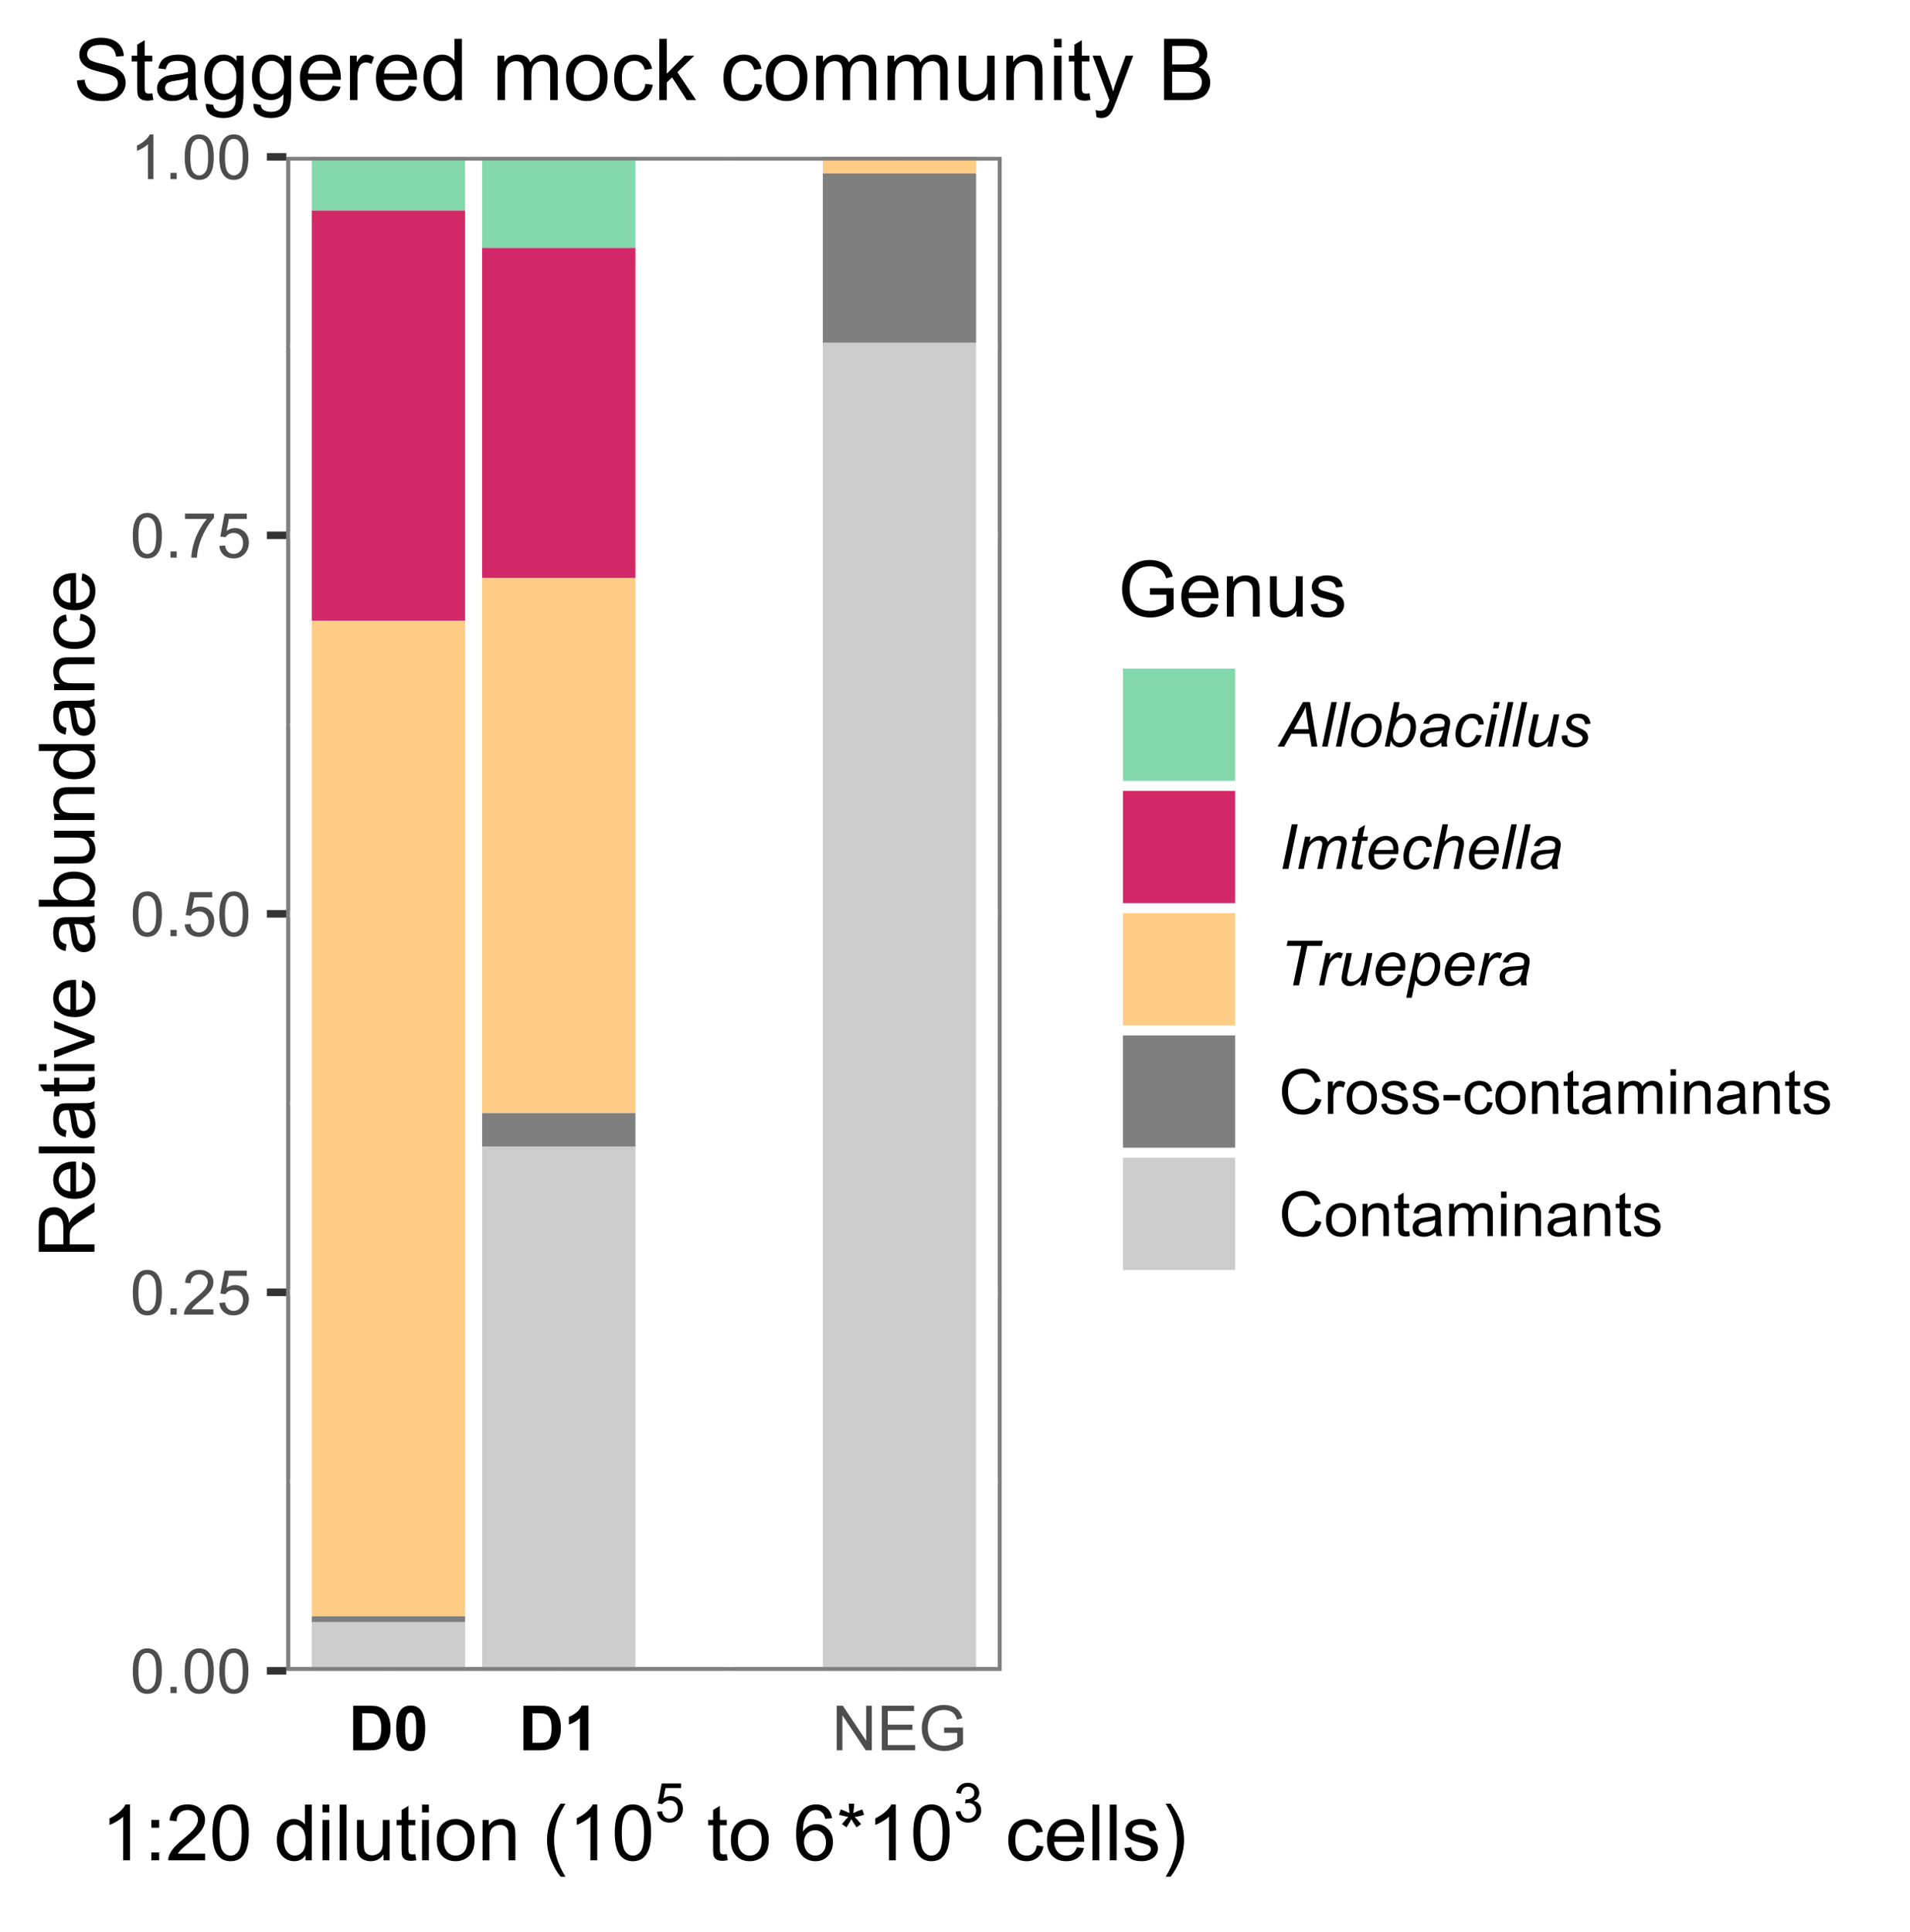 <?xml version="1.0" encoding="UTF-8"?>
<svg xmlns="http://www.w3.org/2000/svg" xmlns:xlink="http://www.w3.org/1999/xlink" width="270pt" height="273pt" viewBox="0 0 270 273" version="1.1">
<defs>
<g>
<symbol overflow="visible" id="glyph0-0">
<path style="stroke:none;" d="M 1.102 0 L 1.102 -5.5 L 5.5 -5.5 L 5.5 0 Z M 1.238 -0.137 L 5.363 -0.137 L 5.363 -5.363 L 1.238 -5.363 Z M 1.238 -0.137 "/>
</symbol>
<symbol overflow="visible" id="glyph0-1">
<path style="stroke:none;" d="M 0.367 -3.105 C 0.363 -3.848 0.438 -4.445 0.594 -4.902 C 0.742 -5.355 0.973 -5.707 1.277 -5.953 C 1.578 -6.199 1.957 -6.32 2.418 -6.324 C 2.754 -6.32 3.051 -6.254 3.309 -6.121 C 3.562 -5.984 3.773 -5.789 3.938 -5.531 C 4.102 -5.273 4.23 -4.961 4.328 -4.594 C 4.422 -4.227 4.469 -3.73 4.473 -3.105 C 4.469 -2.367 4.395 -1.77 4.242 -1.316 C 4.09 -0.859 3.863 -0.508 3.562 -0.262 C 3.258 -0.016 2.875 0.105 2.418 0.109 C 1.809 0.105 1.332 -0.109 0.988 -0.547 C 0.57 -1.066 0.363 -1.922 0.367 -3.105 Z M 1.16 -3.105 C 1.16 -2.07 1.281 -1.379 1.523 -1.039 C 1.766 -0.695 2.062 -0.527 2.418 -0.527 C 2.773 -0.527 3.074 -0.699 3.316 -1.043 C 3.559 -1.387 3.68 -2.074 3.68 -3.105 C 3.68 -4.145 3.559 -4.832 3.316 -5.172 C 3.074 -5.512 2.77 -5.684 2.41 -5.684 C 2.051 -5.684 1.77 -5.531 1.559 -5.234 C 1.293 -4.844 1.16 -4.137 1.16 -3.105 Z M 1.16 -3.105 "/>
</symbol>
<symbol overflow="visible" id="glyph0-2">
<path style="stroke:none;" d="M 0.801 0 L 0.801 -0.883 L 1.68 -0.883 L 1.68 0 Z M 0.801 0 "/>
</symbol>
<symbol overflow="visible" id="glyph0-3">
<path style="stroke:none;" d="M 4.43 -0.742 L 4.43 0 L 0.266 0 C 0.258 -0.188 0.289 -0.367 0.355 -0.539 C 0.461 -0.82 0.629 -1.098 0.863 -1.375 C 1.094 -1.648 1.434 -1.965 1.879 -2.328 C 2.562 -2.887 3.023 -3.332 3.266 -3.664 C 3.5 -3.988 3.621 -4.301 3.625 -4.594 C 3.621 -4.898 3.512 -5.156 3.297 -5.367 C 3.074 -5.578 2.789 -5.684 2.441 -5.684 C 2.066 -5.684 1.77 -5.57 1.547 -5.348 C 1.32 -5.125 1.207 -4.816 1.207 -4.422 L 0.414 -4.504 C 0.465 -5.094 0.668 -5.543 1.027 -5.855 C 1.379 -6.164 1.855 -6.32 2.457 -6.324 C 3.059 -6.32 3.539 -6.152 3.891 -5.82 C 4.242 -5.484 4.418 -5.07 4.422 -4.578 C 4.418 -4.32 4.367 -4.074 4.266 -3.832 C 4.164 -3.59 3.992 -3.332 3.754 -3.062 C 3.512 -2.793 3.113 -2.426 2.562 -1.957 C 2.094 -1.566 1.797 -1.301 1.664 -1.16 C 1.531 -1.02 1.422 -0.879 1.34 -0.742 Z M 4.43 -0.742 "/>
</symbol>
<symbol overflow="visible" id="glyph0-4">
<path style="stroke:none;" d="M 0.367 -1.648 L 1.176 -1.719 C 1.234 -1.32 1.375 -1.023 1.594 -0.824 C 1.812 -0.625 2.078 -0.527 2.391 -0.527 C 2.762 -0.527 3.074 -0.668 3.336 -0.949 C 3.59 -1.23 3.719 -1.602 3.723 -2.066 C 3.719 -2.504 3.594 -2.852 3.348 -3.109 C 3.098 -3.363 2.773 -3.492 2.375 -3.492 C 2.125 -3.492 1.902 -3.434 1.703 -3.32 C 1.5 -3.207 1.344 -3.062 1.23 -2.883 L 0.504 -2.977 L 1.113 -6.215 L 4.246 -6.215 L 4.246 -5.473 L 1.73 -5.473 L 1.391 -3.781 C 1.766 -4.039 2.164 -4.172 2.582 -4.176 C 3.129 -4.172 3.594 -3.98 3.973 -3.605 C 4.352 -3.223 4.539 -2.734 4.543 -2.137 C 4.539 -1.562 4.375 -1.07 4.043 -0.656 C 3.637 -0.148 3.086 0.105 2.391 0.109 C 1.816 0.105 1.348 -0.051 0.984 -0.371 C 0.621 -0.691 0.414 -1.117 0.367 -1.648 Z M 0.367 -1.648 "/>
</symbol>
<symbol overflow="visible" id="glyph0-5">
<path style="stroke:none;" d="M 0.418 -5.473 L 0.418 -6.219 L 4.496 -6.219 L 4.496 -5.617 C 4.09 -5.188 3.691 -4.621 3.301 -3.914 C 2.902 -3.203 2.602 -2.473 2.391 -1.73 C 2.234 -1.199 2.133 -0.625 2.094 0 L 1.297 0 C 1.305 -0.492 1.402 -1.09 1.59 -1.793 C 1.773 -2.496 2.043 -3.172 2.391 -3.824 C 2.738 -4.477 3.109 -5.027 3.504 -5.473 Z M 0.418 -5.473 "/>
</symbol>
<symbol overflow="visible" id="glyph0-6">
<path style="stroke:none;" d="M 3.277 0 L 2.504 0 L 2.504 -4.93 C 2.316 -4.75 2.074 -4.574 1.773 -4.395 C 1.469 -4.215 1.195 -4.082 0.957 -3.996 L 0.957 -4.742 C 1.387 -4.941 1.766 -5.188 2.09 -5.48 C 2.414 -5.77 2.645 -6.051 2.781 -6.324 L 3.277 -6.324 Z M 3.277 0 "/>
</symbol>
<symbol overflow="visible" id="glyph0-7">
<path style="stroke:none;" d="M 0.672 0 L 0.672 -6.301 L 1.527 -6.301 L 4.836 -1.352 L 4.836 -6.301 L 5.633 -6.301 L 5.633 0 L 4.777 0 L 1.469 -4.949 L 1.469 0 Z M 0.672 0 "/>
</symbol>
<symbol overflow="visible" id="glyph0-8">
<path style="stroke:none;" d="M 0.695 0 L 0.695 -6.301 L 5.25 -6.301 L 5.25 -5.555 L 1.531 -5.555 L 1.531 -3.625 L 5.016 -3.625 L 5.016 -2.887 L 1.531 -2.887 L 1.531 -0.742 L 5.398 -0.742 L 5.398 0 Z M 0.695 0 "/>
</symbol>
<symbol overflow="visible" id="glyph0-9">
<path style="stroke:none;" d="M 3.625 -2.469 L 3.625 -3.211 L 6.297 -3.215 L 6.297 -0.875 C 5.883 -0.547 5.461 -0.301 5.027 -0.137 C 4.59 0.027 4.141 0.105 3.688 0.109 C 3.062 0.105 2.5 -0.023 2 -0.289 C 1.492 -0.551 1.113 -0.934 0.855 -1.438 C 0.598 -1.938 0.469 -2.5 0.469 -3.121 C 0.469 -3.73 0.594 -4.301 0.852 -4.836 C 1.105 -5.363 1.477 -5.758 1.957 -6.02 C 2.438 -6.273 2.992 -6.402 3.621 -6.406 C 4.074 -6.402 4.484 -6.328 4.855 -6.184 C 5.223 -6.035 5.512 -5.832 5.723 -5.566 C 5.93 -5.301 6.09 -4.957 6.199 -4.539 L 5.449 -4.332 C 5.352 -4.648 5.23 -4.902 5.094 -5.086 C 4.953 -5.27 4.754 -5.414 4.492 -5.527 C 4.23 -5.637 3.941 -5.695 3.625 -5.695 C 3.242 -5.695 2.914 -5.637 2.637 -5.52 C 2.359 -5.402 2.133 -5.246 1.965 -5.059 C 1.793 -4.867 1.664 -4.66 1.57 -4.438 C 1.406 -4.047 1.324 -3.625 1.328 -3.172 C 1.324 -2.605 1.422 -2.137 1.617 -1.762 C 1.809 -1.383 2.09 -1.102 2.461 -0.918 C 2.828 -0.734 3.219 -0.645 3.641 -0.645 C 3.996 -0.645 4.348 -0.711 4.695 -0.852 C 5.035 -0.988 5.297 -1.137 5.477 -1.297 L 5.477 -2.469 Z M 3.625 -2.469 "/>
</symbol>
<symbol overflow="visible" id="glyph0-10">
<path style="stroke:none;" d="M 5.172 -2.207 L 6.008 -2 C 5.828 -1.312 5.516 -0.789 5.062 -0.43 C 4.609 -0.07 4.055 0.105 3.398 0.109 C 2.719 0.105 2.164 -0.031 1.742 -0.305 C 1.312 -0.582 0.988 -0.98 0.77 -1.508 C 0.543 -2.027 0.434 -2.59 0.438 -3.195 C 0.434 -3.848 0.559 -4.422 0.812 -4.91 C 1.062 -5.398 1.418 -5.77 1.883 -6.023 C 2.344 -6.277 2.855 -6.402 3.41 -6.406 C 4.039 -6.402 4.566 -6.242 5 -5.926 C 5.426 -5.602 5.727 -5.152 5.898 -4.57 L 5.078 -4.379 C 4.93 -4.832 4.719 -5.168 4.441 -5.379 C 4.164 -5.59 3.812 -5.695 3.395 -5.695 C 2.906 -5.695 2.504 -5.578 2.18 -5.344 C 1.852 -5.109 1.621 -4.797 1.492 -4.41 C 1.359 -4.016 1.293 -3.613 1.297 -3.203 C 1.293 -2.664 1.371 -2.195 1.531 -1.797 C 1.684 -1.395 1.926 -1.098 2.258 -0.902 C 2.586 -0.703 2.945 -0.602 3.332 -0.605 C 3.797 -0.602 4.191 -0.738 4.516 -1.008 C 4.836 -1.277 5.055 -1.676 5.172 -2.207 Z M 5.172 -2.207 "/>
</symbol>
<symbol overflow="visible" id="glyph0-11">
<path style="stroke:none;" d="M 0.57 0 L 0.57 -4.562 L 1.266 -4.562 L 1.266 -3.871 C 1.445 -4.191 1.609 -4.406 1.758 -4.512 C 1.906 -4.613 2.07 -4.664 2.258 -4.668 C 2.516 -4.664 2.781 -4.582 3.051 -4.418 L 2.785 -3.699 C 2.59 -3.809 2.402 -3.867 2.219 -3.867 C 2.047 -3.867 1.895 -3.816 1.762 -3.715 C 1.625 -3.613 1.527 -3.473 1.473 -3.293 C 1.383 -3.016 1.34 -2.715 1.344 -2.391 L 1.344 0 Z M 0.57 0 "/>
</symbol>
<symbol overflow="visible" id="glyph0-12">
<path style="stroke:none;" d="M 0.293 -2.281 C 0.293 -3.125 0.527 -3.754 0.996 -4.16 C 1.387 -4.496 1.863 -4.664 2.434 -4.668 C 3.059 -4.664 3.57 -4.457 3.969 -4.051 C 4.363 -3.637 4.562 -3.07 4.566 -2.348 C 4.562 -1.758 4.477 -1.297 4.301 -0.961 C 4.125 -0.625 3.867 -0.363 3.535 -0.176 C 3.195 0.008 2.828 0.098 2.434 0.102 C 1.789 0.098 1.273 -0.102 0.883 -0.512 C 0.488 -0.918 0.293 -1.508 0.293 -2.281 Z M 1.086 -2.281 C 1.082 -1.695 1.211 -1.258 1.469 -0.969 C 1.723 -0.672 2.043 -0.527 2.434 -0.531 C 2.812 -0.527 3.133 -0.672 3.391 -0.969 C 3.645 -1.258 3.773 -1.707 3.773 -2.309 C 3.773 -2.871 3.645 -3.297 3.387 -3.59 C 3.129 -3.879 2.809 -4.023 2.434 -4.027 C 2.043 -4.023 1.723 -3.879 1.469 -3.594 C 1.211 -3.301 1.082 -2.863 1.086 -2.281 Z M 1.086 -2.281 "/>
</symbol>
<symbol overflow="visible" id="glyph0-13">
<path style="stroke:none;" d="M 0.27 -1.363 L 1.035 -1.484 C 1.078 -1.172 1.199 -0.938 1.395 -0.777 C 1.59 -0.609 1.863 -0.527 2.219 -0.531 C 2.57 -0.527 2.832 -0.602 3.008 -0.75 C 3.176 -0.895 3.262 -1.062 3.266 -1.258 C 3.262 -1.43 3.188 -1.566 3.039 -1.672 C 2.93 -1.734 2.664 -1.824 2.246 -1.934 C 1.676 -2.074 1.285 -2.195 1.066 -2.305 C 0.848 -2.406 0.68 -2.551 0.566 -2.738 C 0.453 -2.918 0.398 -3.125 0.398 -3.352 C 0.398 -3.555 0.445 -3.742 0.539 -3.914 C 0.633 -4.086 0.758 -4.23 0.918 -4.348 C 1.039 -4.434 1.203 -4.508 1.41 -4.574 C 1.617 -4.633 1.84 -4.664 2.078 -4.668 C 2.434 -4.664 2.75 -4.613 3.023 -4.512 C 3.293 -4.406 3.492 -4.266 3.621 -4.09 C 3.75 -3.914 3.84 -3.68 3.891 -3.387 L 3.133 -3.281 C 3.098 -3.516 2.996 -3.699 2.832 -3.832 C 2.664 -3.965 2.434 -4.031 2.137 -4.031 C 1.777 -4.031 1.523 -3.973 1.375 -3.855 C 1.223 -3.738 1.148 -3.598 1.148 -3.441 C 1.148 -3.34 1.18 -3.25 1.242 -3.172 C 1.305 -3.086 1.402 -3.02 1.539 -2.965 C 1.613 -2.934 1.84 -2.867 2.223 -2.766 C 2.766 -2.617 3.148 -2.496 3.367 -2.406 C 3.582 -2.312 3.75 -2.176 3.875 -2 C 3.996 -1.82 4.059 -1.602 4.062 -1.34 C 4.059 -1.078 3.984 -0.836 3.836 -0.609 C 3.684 -0.383 3.465 -0.207 3.184 -0.082 C 2.895 0.039 2.574 0.098 2.223 0.102 C 1.625 0.098 1.172 -0.02 0.863 -0.266 C 0.551 -0.508 0.355 -0.875 0.27 -1.363 Z M 0.27 -1.363 "/>
</symbol>
<symbol overflow="visible" id="glyph0-14">
<path style="stroke:none;" d="M 0.281 -1.891 L 0.281 -2.668 L 2.656 -2.668 L 2.656 -1.891 Z M 0.281 -1.891 "/>
</symbol>
<symbol overflow="visible" id="glyph0-15">
<path style="stroke:none;" d="M 3.559 -1.672 L 4.32 -1.574 C 4.234 -1.047 4.023 -0.637 3.68 -0.34 C 3.336 -0.047 2.914 0.098 2.418 0.102 C 1.793 0.098 1.293 -0.102 0.914 -0.508 C 0.531 -0.914 0.34 -1.5 0.344 -2.266 C 0.34 -2.754 0.422 -3.184 0.586 -3.559 C 0.75 -3.926 0.996 -4.203 1.332 -4.391 C 1.664 -4.57 2.027 -4.664 2.422 -4.668 C 2.914 -4.664 3.32 -4.539 3.641 -4.289 C 3.953 -4.039 4.156 -3.684 4.246 -3.223 L 3.492 -3.105 C 3.422 -3.41 3.293 -3.641 3.113 -3.797 C 2.926 -3.953 2.707 -4.031 2.453 -4.031 C 2.062 -4.031 1.746 -3.891 1.504 -3.609 C 1.258 -3.328 1.137 -2.887 1.141 -2.285 C 1.137 -1.672 1.254 -1.227 1.492 -0.949 C 1.723 -0.668 2.027 -0.527 2.41 -0.531 C 2.711 -0.527 2.965 -0.621 3.172 -0.809 C 3.371 -0.996 3.5 -1.281 3.559 -1.672 Z M 3.559 -1.672 "/>
</symbol>
<symbol overflow="visible" id="glyph0-16">
<path style="stroke:none;" d="M 0.578 0 L 0.578 -4.562 L 1.277 -4.562 L 1.277 -3.914 C 1.609 -4.414 2.09 -4.664 2.727 -4.668 C 3 -4.664 3.254 -4.613 3.484 -4.52 C 3.715 -4.418 3.887 -4.289 4.004 -4.129 C 4.113 -3.969 4.195 -3.777 4.246 -3.559 C 4.273 -3.41 4.289 -3.16 4.289 -2.805 L 4.289 0 L 3.516 0 L 3.516 -2.777 C 3.516 -3.09 3.484 -3.324 3.426 -3.484 C 3.363 -3.637 3.258 -3.762 3.105 -3.855 C 2.949 -3.949 2.77 -3.996 2.566 -3.996 C 2.234 -3.996 1.949 -3.891 1.711 -3.68 C 1.469 -3.469 1.348 -3.07 1.352 -2.492 L 1.352 0 Z M 0.578 0 "/>
</symbol>
<symbol overflow="visible" id="glyph0-17">
<path style="stroke:none;" d="M 2.27 -0.691 L 2.379 -0.008 C 2.16 0.039 1.965 0.059 1.797 0.059 C 1.512 0.059 1.293 0.016 1.141 -0.074 C 0.984 -0.16 0.875 -0.277 0.816 -0.422 C 0.75 -0.566 0.719 -0.871 0.723 -1.336 L 0.723 -3.961 L 0.156 -3.961 L 0.156 -4.562 L 0.723 -4.562 L 0.723 -5.695 L 1.492 -6.156 L 1.492 -4.562 L 2.27 -4.562 L 2.27 -3.961 L 1.492 -3.961 L 1.492 -1.293 C 1.488 -1.07 1.5 -0.93 1.531 -0.867 C 1.555 -0.805 1.602 -0.754 1.664 -0.715 C 1.727 -0.676 1.812 -0.656 1.93 -0.66 C 2.012 -0.656 2.125 -0.668 2.27 -0.691 Z M 2.27 -0.691 "/>
</symbol>
<symbol overflow="visible" id="glyph0-18">
<path style="stroke:none;" d="M 3.559 -0.562 C 3.27 -0.32 2.996 -0.148 2.73 -0.047 C 2.465 0.051 2.18 0.098 1.879 0.102 C 1.375 0.098 0.988 -0.02 0.719 -0.266 C 0.449 -0.508 0.316 -0.82 0.316 -1.203 C 0.316 -1.422 0.367 -1.629 0.469 -1.816 C 0.57 -2 0.703 -2.148 0.871 -2.262 C 1.031 -2.371 1.215 -2.453 1.426 -2.516 C 1.574 -2.551 1.805 -2.59 2.113 -2.629 C 2.734 -2.703 3.195 -2.793 3.492 -2.895 C 3.492 -3 3.492 -3.066 3.496 -3.098 C 3.492 -3.41 3.418 -3.633 3.277 -3.766 C 3.074 -3.938 2.781 -4.023 2.398 -4.027 C 2.031 -4.023 1.762 -3.961 1.59 -3.836 C 1.414 -3.707 1.289 -3.48 1.207 -3.16 L 0.453 -3.262 C 0.516 -3.582 0.629 -3.844 0.789 -4.043 C 0.945 -4.242 1.172 -4.395 1.473 -4.504 C 1.77 -4.609 2.117 -4.664 2.508 -4.668 C 2.898 -4.664 3.215 -4.617 3.457 -4.527 C 3.699 -4.434 3.879 -4.32 3.996 -4.184 C 4.109 -4.043 4.188 -3.867 4.238 -3.656 C 4.258 -3.523 4.27 -3.285 4.273 -2.945 L 4.273 -1.914 C 4.27 -1.191 4.289 -0.734 4.324 -0.547 C 4.355 -0.352 4.418 -0.172 4.52 0 L 3.711 0 C 3.629 -0.16 3.578 -0.348 3.559 -0.562 Z M 3.492 -2.289 C 3.211 -2.172 2.789 -2.074 2.23 -2 C 1.91 -1.949 1.684 -1.898 1.555 -1.844 C 1.422 -1.785 1.32 -1.699 1.25 -1.59 C 1.176 -1.477 1.141 -1.355 1.145 -1.227 C 1.141 -1.016 1.219 -0.844 1.379 -0.707 C 1.531 -0.57 1.762 -0.504 2.062 -0.504 C 2.359 -0.504 2.621 -0.566 2.855 -0.699 C 3.086 -0.824 3.258 -1.004 3.367 -1.234 C 3.449 -1.406 3.492 -1.664 3.492 -2.008 Z M 3.492 -2.289 "/>
</symbol>
<symbol overflow="visible" id="glyph0-19">
<path style="stroke:none;" d="M 0.578 0 L 0.578 -4.562 L 1.273 -4.562 L 1.273 -3.922 C 1.414 -4.141 1.605 -4.32 1.844 -4.461 C 2.078 -4.594 2.348 -4.664 2.656 -4.668 C 2.992 -4.664 3.27 -4.594 3.488 -4.457 C 3.699 -4.312 3.852 -4.117 3.945 -3.867 C 4.301 -4.398 4.773 -4.664 5.355 -4.668 C 5.805 -4.664 6.148 -4.539 6.395 -4.289 C 6.637 -4.039 6.762 -3.652 6.762 -3.133 L 6.762 0 L 5.996 0 L 5.996 -2.875 C 5.992 -3.184 5.969 -3.406 5.918 -3.543 C 5.867 -3.676 5.773 -3.785 5.645 -3.871 C 5.512 -3.953 5.359 -3.996 5.184 -3.996 C 4.859 -3.996 4.594 -3.887 4.383 -3.676 C 4.172 -3.457 4.066 -3.117 4.066 -2.652 L 4.066 0 L 3.293 0 L 3.293 -2.965 C 3.293 -3.309 3.227 -3.566 3.102 -3.738 C 2.973 -3.91 2.77 -3.996 2.484 -3.996 C 2.266 -3.996 2.062 -3.938 1.879 -3.824 C 1.691 -3.707 1.559 -3.539 1.477 -3.32 C 1.391 -3.098 1.348 -2.781 1.352 -2.367 L 1.352 0 Z M 0.578 0 "/>
</symbol>
<symbol overflow="visible" id="glyph0-20">
<path style="stroke:none;" d="M 0.586 -5.41 L 0.586 -6.301 L 1.359 -6.301 L 1.359 -5.41 Z M 0.586 0 L 0.586 -4.562 L 1.359 -4.562 L 1.359 0 Z M 0.586 0 "/>
</symbol>
<symbol overflow="visible" id="glyph1-0">
<path style="stroke:none;" d="M 1.102 0 L 1.102 -5.5 L 5.5 -5.5 L 5.5 0 Z M 1.238 -0.137 L 5.363 -0.137 L 5.363 -5.363 L 1.238 -5.363 Z M 1.238 -0.137 "/>
</symbol>
<symbol overflow="visible" id="glyph1-1">
<path style="stroke:none;" d="M 0.637 -6.301 L 2.961 -6.301 C 3.48 -6.297 3.883 -6.258 4.16 -6.18 C 4.527 -6.066 4.844 -5.871 5.109 -5.598 C 5.371 -5.316 5.57 -4.977 5.711 -4.578 C 5.848 -4.172 5.918 -3.676 5.918 -3.09 C 5.918 -2.566 5.852 -2.121 5.723 -1.75 C 5.562 -1.289 5.336 -0.918 5.047 -0.637 C 4.824 -0.418 4.527 -0.25 4.156 -0.133 C 3.871 -0.043 3.496 0 3.031 0 L 0.637 0 Z M 1.906 -5.234 L 1.906 -1.062 L 2.859 -1.062 C 3.211 -1.059 3.465 -1.078 3.625 -1.121 C 3.832 -1.168 4.004 -1.258 4.141 -1.383 C 4.273 -1.508 4.383 -1.711 4.473 -1.992 C 4.555 -2.273 4.598 -2.656 4.602 -3.145 C 4.598 -3.629 4.555 -4.004 4.473 -4.266 C 4.383 -4.523 4.262 -4.727 4.109 -4.875 C 3.953 -5.023 3.758 -5.121 3.523 -5.172 C 3.344 -5.211 2.996 -5.23 2.48 -5.234 Z M 1.906 -5.234 "/>
</symbol>
<symbol overflow="visible" id="glyph1-2">
<path style="stroke:none;" d="M 2.414 -6.324 C 3.023 -6.32 3.5 -6.105 3.848 -5.672 C 4.254 -5.156 4.457 -4.301 4.461 -3.105 C 4.457 -1.914 4.25 -1.059 3.84 -0.539 C 3.496 -0.109 3.023 0.105 2.414 0.109 C 1.801 0.105 1.305 -0.129 0.934 -0.598 C 0.555 -1.066 0.367 -1.906 0.371 -3.121 C 0.367 -4.305 0.574 -5.156 0.988 -5.68 C 1.328 -6.105 1.805 -6.32 2.414 -6.324 Z M 2.414 -5.324 C 2.266 -5.32 2.133 -5.273 2.023 -5.184 C 1.906 -5.086 1.82 -4.918 1.758 -4.684 C 1.672 -4.367 1.629 -3.844 1.633 -3.105 C 1.629 -2.367 1.664 -1.859 1.742 -1.582 C 1.812 -1.305 1.906 -1.121 2.023 -1.031 C 2.133 -0.938 2.266 -0.891 2.414 -0.895 C 2.559 -0.891 2.688 -0.938 2.805 -1.031 C 2.918 -1.125 3.008 -1.293 3.074 -1.535 C 3.152 -1.844 3.191 -2.367 3.195 -3.105 C 3.191 -3.844 3.156 -4.352 3.082 -4.629 C 3.008 -4.902 2.914 -5.086 2.801 -5.184 C 2.688 -5.273 2.559 -5.32 2.414 -5.324 Z M 2.414 -5.324 "/>
</symbol>
<symbol overflow="visible" id="glyph1-3">
<path style="stroke:none;" d="M 3.465 0 L 2.258 0 L 2.258 -4.551 C 1.812 -4.137 1.293 -3.832 0.695 -3.637 L 0.695 -4.73 C 1.008 -4.832 1.352 -5.027 1.723 -5.316 C 2.09 -5.602 2.344 -5.938 2.484 -6.324 L 3.465 -6.324 Z M 3.465 0 "/>
</symbol>
<symbol overflow="visible" id="glyph2-0">
<path style="stroke:none;" d="M 1.375 0 L 1.375 -6.875 L 6.875 -6.875 L 6.875 0 Z M 1.547 -0.172 L 6.703 -0.172 L 6.703 -6.703 L 1.547 -6.703 Z M 1.547 -0.172 "/>
</symbol>
<symbol overflow="visible" id="glyph2-1">
<path style="stroke:none;" d="M 4.098 0 L 3.133 0 L 3.133 -6.16 C 2.895 -5.934 2.59 -5.711 2.215 -5.492 C 1.836 -5.266 1.496 -5.102 1.199 -4.996 L 1.199 -5.93 C 1.734 -6.184 2.207 -6.488 2.613 -6.852 C 3.02 -7.211 3.305 -7.562 3.477 -7.906 L 4.098 -7.906 Z M 4.098 0 "/>
</symbol>
<symbol overflow="visible" id="glyph2-2">
<path style="stroke:none;" d="M 0.992 -4.602 L 0.992 -5.703 L 2.094 -5.703 L 2.094 -4.602 Z M 0.992 0 L 0.992 -1.102 L 2.094 -1.102 L 2.094 0 Z M 0.992 0 "/>
</symbol>
<symbol overflow="visible" id="glyph2-3">
<path style="stroke:none;" d="M 5.539 -0.93 L 5.539 0 L 0.332 0 C 0.32 -0.23 0.359 -0.453 0.445 -0.672 C 0.578 -1.023 0.789 -1.371 1.082 -1.719 C 1.371 -2.059 1.793 -2.457 2.348 -2.91 C 3.203 -3.609 3.781 -4.164 4.082 -4.578 C 4.379 -4.984 4.527 -5.375 4.531 -5.742 C 4.527 -6.125 4.391 -6.445 4.121 -6.711 C 3.844 -6.969 3.488 -7.102 3.051 -7.105 C 2.582 -7.102 2.211 -6.961 1.934 -6.688 C 1.652 -6.406 1.508 -6.02 1.508 -5.527 L 0.516 -5.629 C 0.582 -6.367 0.836 -6.934 1.281 -7.324 C 1.723 -7.711 2.32 -7.902 3.07 -7.906 C 3.828 -7.902 4.426 -7.695 4.867 -7.277 C 5.305 -6.855 5.523 -6.336 5.527 -5.719 C 5.523 -5.402 5.461 -5.09 5.332 -4.789 C 5.203 -4.484 4.988 -4.164 4.691 -3.828 C 4.391 -3.488 3.895 -3.027 3.203 -2.445 C 2.621 -1.953 2.246 -1.625 2.082 -1.453 C 1.914 -1.277 1.781 -1.102 1.676 -0.93 Z M 5.539 -0.93 "/>
</symbol>
<symbol overflow="visible" id="glyph2-4">
<path style="stroke:none;" d="M 0.457 -3.883 C 0.457 -4.812 0.551 -5.562 0.742 -6.133 C 0.934 -6.699 1.219 -7.137 1.598 -7.445 C 1.973 -7.75 2.449 -7.902 3.023 -7.906 C 3.445 -7.902 3.812 -7.816 4.133 -7.648 C 4.449 -7.477 4.715 -7.234 4.926 -6.914 C 5.133 -6.594 5.297 -6.203 5.414 -5.742 C 5.531 -5.281 5.59 -4.66 5.59 -3.883 C 5.59 -2.957 5.492 -2.211 5.305 -1.645 C 5.113 -1.078 4.832 -0.641 4.457 -0.332 C 4.078 -0.023 3.602 0.129 3.023 0.133 C 2.266 0.129 1.668 -0.141 1.234 -0.684 C 0.715 -1.336 0.457 -2.402 0.457 -3.883 Z M 1.449 -3.883 C 1.445 -2.59 1.598 -1.73 1.902 -1.301 C 2.203 -0.871 2.578 -0.656 3.023 -0.66 C 3.469 -0.656 3.84 -0.871 4.145 -1.305 C 4.441 -1.73 4.594 -2.59 4.598 -3.883 C 4.594 -5.176 4.441 -6.035 4.145 -6.465 C 3.84 -6.887 3.465 -7.102 3.012 -7.105 C 2.566 -7.102 2.211 -6.914 1.949 -6.543 C 1.613 -6.059 1.445 -5.172 1.449 -3.883 Z M 1.449 -3.883 "/>
</symbol>
<symbol overflow="visible" id="glyph2-5">
<path style="stroke:none;" d=""/>
</symbol>
<symbol overflow="visible" id="glyph2-6">
<path style="stroke:none;" d="M 4.426 0 L 4.426 -0.719 C 4.059 -0.152 3.527 0.129 2.832 0.129 C 2.371 0.129 1.953 0.004 1.574 -0.246 C 1.191 -0.496 0.895 -0.844 0.688 -1.297 C 0.477 -1.742 0.375 -2.262 0.375 -2.848 C 0.375 -3.414 0.469 -3.93 0.66 -4.395 C 0.848 -4.859 1.133 -5.215 1.516 -5.461 C 1.895 -5.707 2.32 -5.828 2.789 -5.832 C 3.133 -5.828 3.438 -5.758 3.707 -5.613 C 3.973 -5.469 4.191 -5.277 4.359 -5.047 L 4.359 -7.875 L 5.324 -7.875 L 5.324 0 Z M 1.371 -2.848 C 1.371 -2.113 1.523 -1.566 1.832 -1.207 C 2.137 -0.844 2.5 -0.66 2.922 -0.664 C 3.34 -0.66 3.699 -0.836 3.996 -1.184 C 4.293 -1.527 4.441 -2.055 4.441 -2.766 C 4.441 -3.547 4.289 -4.117 3.988 -4.484 C 3.688 -4.844 3.316 -5.027 2.879 -5.031 C 2.445 -5.027 2.086 -4.852 1.801 -4.504 C 1.512 -4.152 1.371 -3.602 1.371 -2.848 Z M 1.371 -2.848 "/>
</symbol>
<symbol overflow="visible" id="glyph2-7">
<path style="stroke:none;" d="M 0.73 -6.762 L 0.73 -7.875 L 1.695 -7.875 L 1.695 -6.762 Z M 0.73 0 L 0.73 -5.703 L 1.695 -5.703 L 1.695 0 Z M 0.73 0 "/>
</symbol>
<symbol overflow="visible" id="glyph2-8">
<path style="stroke:none;" d="M 0.703 0 L 0.703 -7.875 L 1.672 -7.875 L 1.672 0 Z M 0.703 0 "/>
</symbol>
<symbol overflow="visible" id="glyph2-9">
<path style="stroke:none;" d="M 4.465 0 L 4.465 -0.836 C 4.02 -0.191 3.414 0.129 2.652 0.129 C 2.312 0.129 2 0.066 1.711 -0.062 C 1.418 -0.191 1.199 -0.355 1.059 -0.551 C 0.914 -0.746 0.816 -0.984 0.762 -1.266 C 0.723 -1.453 0.703 -1.754 0.703 -2.172 L 0.703 -5.703 L 1.672 -5.703 L 1.672 -2.539 C 1.668 -2.031 1.688 -1.691 1.73 -1.52 C 1.785 -1.262 1.914 -1.062 2.113 -0.922 C 2.309 -0.773 2.555 -0.703 2.848 -0.703 C 3.137 -0.703 3.406 -0.777 3.66 -0.926 C 3.914 -1.074 4.094 -1.273 4.199 -1.531 C 4.305 -1.785 4.359 -2.16 4.359 -2.648 L 4.359 -5.703 L 5.328 -5.703 L 5.328 0 Z M 4.465 0 "/>
</symbol>
<symbol overflow="visible" id="glyph2-10">
<path style="stroke:none;" d="M 2.836 -0.863 L 2.977 -0.012 C 2.703 0.043 2.457 0.07 2.246 0.074 C 1.891 0.07 1.621 0.02 1.43 -0.09 C 1.234 -0.199 1.098 -0.348 1.02 -0.527 C 0.941 -0.707 0.902 -1.086 0.902 -1.672 L 0.902 -4.953 L 0.195 -4.953 L 0.195 -5.703 L 0.902 -5.703 L 0.902 -7.117 L 1.863 -7.695 L 1.863 -5.703 L 2.836 -5.703 L 2.836 -4.953 L 1.863 -4.953 L 1.863 -1.617 C 1.863 -1.34 1.879 -1.16 1.914 -1.086 C 1.945 -1.004 2 -0.941 2.078 -0.898 C 2.152 -0.848 2.262 -0.824 2.41 -0.828 C 2.516 -0.824 2.66 -0.836 2.836 -0.863 Z M 2.836 -0.863 "/>
</symbol>
<symbol overflow="visible" id="glyph2-11">
<path style="stroke:none;" d="M 0.367 -2.852 C 0.363 -3.906 0.656 -4.688 1.246 -5.199 C 1.734 -5.617 2.332 -5.828 3.039 -5.832 C 3.82 -5.828 4.461 -5.574 4.961 -5.062 C 5.457 -4.547 5.707 -3.836 5.711 -2.934 C 5.707 -2.195 5.598 -1.617 5.379 -1.199 C 5.156 -0.777 4.832 -0.449 4.414 -0.219 C 3.992 0.016 3.535 0.129 3.039 0.129 C 2.238 0.129 1.594 -0.125 1.105 -0.637 C 0.609 -1.148 0.363 -1.887 0.367 -2.852 Z M 1.359 -2.852 C 1.359 -2.121 1.516 -1.574 1.836 -1.211 C 2.152 -0.844 2.555 -0.66 3.039 -0.664 C 3.516 -0.66 3.914 -0.844 4.234 -1.211 C 4.551 -1.574 4.711 -2.133 4.715 -2.883 C 4.711 -3.586 4.551 -4.117 4.234 -4.484 C 3.91 -4.844 3.512 -5.027 3.039 -5.031 C 2.555 -5.027 2.152 -4.848 1.836 -4.488 C 1.516 -4.129 1.359 -3.582 1.359 -2.852 Z M 1.359 -2.852 "/>
</symbol>
<symbol overflow="visible" id="glyph2-12">
<path style="stroke:none;" d="M 0.727 0 L 0.727 -5.703 L 1.594 -5.703 L 1.594 -4.895 C 2.012 -5.516 2.617 -5.828 3.41 -5.832 C 3.754 -5.828 4.066 -5.766 4.355 -5.645 C 4.641 -5.52 4.859 -5.359 5.004 -5.16 C 5.145 -4.957 5.242 -4.719 5.305 -4.445 C 5.336 -4.266 5.355 -3.953 5.359 -3.508 L 5.359 0 L 4.395 0 L 4.395 -3.469 C 4.395 -3.863 4.355 -4.156 4.281 -4.352 C 4.203 -4.543 4.07 -4.699 3.879 -4.82 C 3.688 -4.934 3.461 -4.992 3.207 -4.996 C 2.793 -4.992 2.438 -4.859 2.141 -4.602 C 1.836 -4.336 1.688 -3.844 1.691 -3.117 L 1.691 0 Z M 0.727 0 "/>
</symbol>
<symbol overflow="visible" id="glyph2-13">
<path style="stroke:none;" d="M 2.574 2.316 C 2.035 1.637 1.586 0.852 1.219 -0.047 C 0.848 -0.949 0.66 -1.883 0.664 -2.852 C 0.66 -3.699 0.801 -4.516 1.078 -5.301 C 1.398 -6.203 1.895 -7.105 2.574 -8.008 L 3.266 -8.008 C 2.828 -7.262 2.543 -6.73 2.406 -6.414 C 2.184 -5.918 2.012 -5.402 1.891 -4.867 C 1.734 -4.195 1.656 -3.523 1.66 -2.848 C 1.656 -1.121 2.191 0.598 3.266 2.316 Z M 2.574 2.316 "/>
</symbol>
<symbol overflow="visible" id="glyph2-14">
<path style="stroke:none;" d="M 5.473 -5.945 L 4.512 -5.871 C 4.426 -6.25 4.305 -6.523 4.148 -6.699 C 3.883 -6.969 3.559 -7.105 3.18 -7.109 C 2.871 -7.105 2.602 -7.02 2.367 -6.852 C 2.062 -6.625 1.82 -6.301 1.648 -5.879 C 1.469 -5.449 1.379 -4.844 1.375 -4.062 C 1.605 -4.414 1.891 -4.68 2.227 -4.852 C 2.562 -5.023 2.914 -5.109 3.289 -5.109 C 3.93 -5.109 4.48 -4.871 4.934 -4.395 C 5.387 -3.918 5.613 -3.305 5.613 -2.555 C 5.613 -2.062 5.504 -1.602 5.293 -1.18 C 5.074 -0.75 4.781 -0.426 4.414 -0.203 C 4.039 0.02 3.617 0.129 3.148 0.133 C 2.336 0.129 1.68 -0.164 1.176 -0.754 C 0.664 -1.344 0.41 -2.32 0.414 -3.684 C 0.41 -5.203 0.691 -6.309 1.258 -7.004 C 1.746 -7.602 2.406 -7.902 3.238 -7.906 C 3.855 -7.902 4.363 -7.73 4.762 -7.383 C 5.156 -7.035 5.395 -6.555 5.473 -5.945 Z M 1.523 -2.551 C 1.523 -2.215 1.594 -1.898 1.734 -1.594 C 1.875 -1.289 2.07 -1.055 2.328 -0.898 C 2.578 -0.734 2.848 -0.656 3.133 -0.66 C 3.535 -0.656 3.887 -0.82 4.184 -1.152 C 4.477 -1.48 4.621 -1.93 4.625 -2.496 C 4.621 -3.039 4.477 -3.465 4.188 -3.781 C 3.895 -4.094 3.531 -4.254 3.094 -4.254 C 2.656 -4.254 2.285 -4.094 1.98 -3.781 C 1.676 -3.465 1.523 -3.055 1.523 -2.551 Z M 1.523 -2.551 "/>
</symbol>
<symbol overflow="visible" id="glyph2-15">
<path style="stroke:none;" d="M 0.344 -6.43 L 0.59 -7.191 C 1.156 -6.988 1.57 -6.816 1.832 -6.672 C 1.762 -7.316 1.727 -7.762 1.723 -8.008 L 2.504 -8.008 C 2.488 -7.652 2.449 -7.207 2.379 -6.676 C 2.746 -6.859 3.168 -7.031 3.648 -7.191 L 3.895 -6.43 C 3.438 -6.273 2.992 -6.176 2.555 -6.129 C 2.773 -5.938 3.082 -5.598 3.48 -5.113 L 2.836 -4.656 C 2.625 -4.938 2.379 -5.324 2.102 -5.812 C 1.832 -5.305 1.598 -4.918 1.402 -4.656 L 0.77 -5.113 C 1.18 -5.625 1.477 -5.965 1.66 -6.129 C 1.195 -6.215 0.758 -6.312 0.344 -6.43 Z M 0.344 -6.43 "/>
</symbol>
<symbol overflow="visible" id="glyph2-16">
<path style="stroke:none;" d="M 4.445 -2.09 L 5.398 -1.965 C 5.289 -1.309 5.023 -0.797 4.598 -0.426 C 4.168 -0.055 3.645 0.129 3.023 0.129 C 2.242 0.129 1.613 -0.125 1.141 -0.637 C 0.664 -1.145 0.426 -1.875 0.43 -2.832 C 0.426 -3.441 0.527 -3.98 0.734 -4.445 C 0.938 -4.906 1.25 -5.254 1.668 -5.484 C 2.082 -5.715 2.535 -5.828 3.031 -5.832 C 3.645 -5.828 4.152 -5.672 4.547 -5.363 C 4.941 -5.047 5.191 -4.602 5.305 -4.027 L 4.367 -3.883 C 4.273 -4.262 4.117 -4.551 3.891 -4.746 C 3.664 -4.941 3.387 -5.039 3.066 -5.039 C 2.574 -5.039 2.18 -4.863 1.879 -4.516 C 1.57 -4.164 1.418 -3.613 1.422 -2.859 C 1.418 -2.09 1.566 -1.531 1.863 -1.184 C 2.156 -0.836 2.539 -0.66 3.012 -0.664 C 3.391 -0.66 3.707 -0.777 3.961 -1.012 C 4.215 -1.242 4.375 -1.602 4.445 -2.09 Z M 4.445 -2.09 "/>
</symbol>
<symbol overflow="visible" id="glyph2-17">
<path style="stroke:none;" d="M 4.629 -1.836 L 5.629 -1.715 C 5.469 -1.125 5.176 -0.672 4.75 -0.352 C 4.324 -0.031 3.781 0.129 3.121 0.129 C 2.281 0.129 1.617 -0.125 1.133 -0.641 C 0.641 -1.152 0.398 -1.875 0.402 -2.805 C 0.398 -3.762 0.645 -4.504 1.145 -5.035 C 1.637 -5.562 2.277 -5.828 3.066 -5.832 C 3.824 -5.828 4.449 -5.57 4.934 -5.051 C 5.418 -4.531 5.66 -3.801 5.66 -2.863 C 5.66 -2.805 5.656 -2.719 5.656 -2.605 L 1.402 -2.605 C 1.434 -1.977 1.613 -1.496 1.934 -1.164 C 2.25 -0.828 2.645 -0.66 3.125 -0.664 C 3.477 -0.66 3.781 -0.754 4.031 -0.945 C 4.281 -1.129 4.48 -1.426 4.629 -1.836 Z M 1.457 -3.398 L 4.641 -3.398 C 4.598 -3.879 4.473 -4.238 4.273 -4.48 C 3.961 -4.852 3.562 -5.039 3.078 -5.039 C 2.629 -5.039 2.258 -4.891 1.957 -4.594 C 1.652 -4.297 1.484 -3.898 1.457 -3.398 Z M 1.457 -3.398 "/>
</symbol>
<symbol overflow="visible" id="glyph2-18">
<path style="stroke:none;" d="M 0.34 -1.703 L 1.293 -1.852 C 1.344 -1.469 1.492 -1.172 1.742 -0.969 C 1.984 -0.762 2.328 -0.66 2.773 -0.664 C 3.211 -0.66 3.539 -0.75 3.758 -0.934 C 3.969 -1.113 4.078 -1.328 4.082 -1.574 C 4.078 -1.789 3.984 -1.961 3.797 -2.09 C 3.664 -2.172 3.332 -2.281 2.809 -2.418 C 2.098 -2.594 1.605 -2.75 1.332 -2.883 C 1.055 -3.012 0.848 -3.191 0.711 -3.422 C 0.566 -3.652 0.496 -3.906 0.5 -4.188 C 0.496 -4.441 0.555 -4.676 0.672 -4.895 C 0.785 -5.105 0.945 -5.289 1.148 -5.438 C 1.297 -5.547 1.5 -5.637 1.762 -5.715 C 2.02 -5.789 2.301 -5.828 2.602 -5.832 C 3.047 -5.828 3.438 -5.766 3.777 -5.637 C 4.113 -5.508 4.363 -5.332 4.527 -5.113 C 4.688 -4.891 4.797 -4.598 4.859 -4.234 L 3.914 -4.102 C 3.871 -4.395 3.746 -4.621 3.543 -4.789 C 3.336 -4.953 3.043 -5.039 2.668 -5.039 C 2.223 -5.039 1.906 -4.965 1.719 -4.816 C 1.523 -4.668 1.43 -4.496 1.434 -4.301 C 1.43 -4.176 1.469 -4.062 1.551 -3.965 C 1.629 -3.859 1.754 -3.773 1.922 -3.707 C 2.016 -3.668 2.301 -3.586 2.777 -3.461 C 3.461 -3.273 3.938 -3.121 4.207 -3.008 C 4.477 -2.891 4.688 -2.723 4.844 -2.504 C 4.996 -2.277 5.074 -2.004 5.074 -1.676 C 5.074 -1.352 4.98 -1.047 4.793 -0.766 C 4.605 -0.48 4.332 -0.262 3.98 -0.105 C 3.621 0.051 3.223 0.129 2.777 0.129 C 2.035 0.129 1.469 -0.023 1.082 -0.332 C 0.691 -0.641 0.445 -1.098 0.34 -1.703 Z M 0.34 -1.703 "/>
</symbol>
<symbol overflow="visible" id="glyph2-19">
<path style="stroke:none;" d="M 1.359 2.316 L 0.664 2.316 C 1.734 0.598 2.273 -1.121 2.273 -2.848 C 2.273 -3.52 2.195 -4.188 2.039 -4.852 C 1.918 -5.387 1.746 -5.902 1.531 -6.398 C 1.387 -6.719 1.098 -7.254 0.664 -8.008 L 1.359 -8.008 C 2.031 -7.105 2.527 -6.203 2.852 -5.301 C 3.125 -4.516 3.262 -3.699 3.266 -2.852 C 3.262 -1.883 3.078 -0.949 2.707 -0.047 C 2.336 0.852 1.887 1.637 1.359 2.316 Z M 1.359 2.316 "/>
</symbol>
<symbol overflow="visible" id="glyph2-20">
<path style="stroke:none;" d="M 4.531 -3.09 L 4.531 -4.012 L 7.867 -4.016 L 7.867 -1.094 C 7.355 -0.684 6.828 -0.379 6.285 -0.176 C 5.738 0.027 5.18 0.129 4.609 0.133 C 3.832 0.129 3.129 -0.035 2.5 -0.363 C 1.863 -0.691 1.387 -1.168 1.066 -1.797 C 0.746 -2.422 0.586 -3.121 0.586 -3.898 C 0.586 -4.66 0.746 -5.375 1.066 -6.043 C 1.387 -6.707 1.848 -7.203 2.449 -7.523 C 3.051 -7.844 3.742 -8.004 4.527 -8.008 C 5.094 -8.004 5.609 -7.91 6.07 -7.73 C 6.531 -7.543 6.891 -7.289 7.152 -6.961 C 7.414 -6.633 7.613 -6.203 7.75 -5.672 L 6.812 -5.414 C 6.691 -5.812 6.543 -6.125 6.367 -6.359 C 6.191 -6.586 5.941 -6.77 5.617 -6.91 C 5.289 -7.043 4.926 -7.113 4.531 -7.117 C 4.055 -7.113 3.645 -7.039 3.297 -6.898 C 2.949 -6.75 2.668 -6.559 2.457 -6.324 C 2.238 -6.086 2.074 -5.828 1.961 -5.547 C 1.758 -5.059 1.656 -4.531 1.66 -3.965 C 1.656 -3.258 1.777 -2.668 2.02 -2.199 C 2.258 -1.723 2.609 -1.375 3.074 -1.148 C 3.535 -0.918 4.027 -0.801 4.551 -0.805 C 5 -0.801 5.441 -0.891 5.871 -1.066 C 6.301 -1.238 6.625 -1.422 6.848 -1.621 L 6.848 -3.09 Z M 4.531 -3.09 "/>
</symbol>
<symbol overflow="visible" id="glyph3-0">
<path style="stroke:none;" d="M 0.961 0 L 0.961 -4.812 L 4.812 -4.812 L 4.812 0 Z M 1.082 -0.121 L 4.691 -0.121 L 4.691 -4.691 L 1.082 -4.691 Z M 1.082 -0.121 "/>
</symbol>
<symbol overflow="visible" id="glyph3-1">
<path style="stroke:none;" d="M 0.32 -1.445 L 1.031 -1.504 C 1.082 -1.156 1.203 -0.895 1.395 -0.723 C 1.586 -0.543 1.816 -0.457 2.09 -0.461 C 2.414 -0.457 2.691 -0.578 2.918 -0.828 C 3.145 -1.07 3.258 -1.398 3.258 -1.809 C 3.258 -2.191 3.148 -2.496 2.93 -2.723 C 2.711 -2.945 2.426 -3.059 2.078 -3.059 C 1.859 -3.059 1.664 -3.008 1.488 -2.906 C 1.312 -2.805 1.172 -2.676 1.074 -2.523 L 0.441 -2.605 L 0.973 -5.438 L 3.715 -5.438 L 3.715 -4.789 L 1.516 -4.789 L 1.219 -3.309 C 1.547 -3.539 1.891 -3.656 2.258 -3.656 C 2.734 -3.656 3.141 -3.488 3.477 -3.156 C 3.805 -2.82 3.973 -2.391 3.973 -1.867 C 3.973 -1.367 3.828 -0.938 3.539 -0.574 C 3.184 -0.129 2.699 0.094 2.09 0.094 C 1.586 0.094 1.176 -0.047 0.863 -0.328 C 0.543 -0.609 0.363 -0.98 0.32 -1.445 Z M 0.32 -1.445 "/>
</symbol>
<symbol overflow="visible" id="glyph3-2">
<path style="stroke:none;" d="M 0.324 -1.453 L 1 -1.547 C 1.074 -1.16 1.207 -0.883 1.395 -0.715 C 1.582 -0.543 1.809 -0.457 2.078 -0.461 C 2.395 -0.457 2.664 -0.566 2.883 -0.793 C 3.102 -1.012 3.211 -1.285 3.215 -1.613 C 3.211 -1.918 3.109 -2.176 2.91 -2.379 C 2.703 -2.582 2.445 -2.684 2.137 -2.684 C 2.008 -2.684 1.848 -2.656 1.656 -2.609 L 1.734 -3.203 C 1.777 -3.195 1.812 -3.191 1.844 -3.195 C 2.129 -3.191 2.387 -3.27 2.617 -3.422 C 2.848 -3.57 2.965 -3.801 2.965 -4.117 C 2.965 -4.363 2.879 -4.566 2.711 -4.73 C 2.543 -4.891 2.328 -4.973 2.062 -4.977 C 1.797 -4.973 1.578 -4.891 1.406 -4.727 C 1.23 -4.559 1.117 -4.312 1.066 -3.984 L 0.391 -4.105 C 0.473 -4.555 0.66 -4.906 0.953 -5.16 C 1.246 -5.406 1.613 -5.531 2.051 -5.535 C 2.348 -5.531 2.621 -5.465 2.879 -5.34 C 3.129 -5.207 3.324 -5.031 3.457 -4.812 C 3.59 -4.586 3.656 -4.352 3.66 -4.102 C 3.656 -3.863 3.594 -3.645 3.469 -3.449 C 3.34 -3.25 3.148 -3.094 2.902 -2.984 C 3.223 -2.906 3.477 -2.75 3.66 -2.516 C 3.84 -2.273 3.93 -1.98 3.934 -1.629 C 3.93 -1.145 3.754 -0.734 3.406 -0.402 C 3.051 -0.07 2.609 0.094 2.074 0.098 C 1.59 0.094 1.188 -0.047 0.871 -0.332 C 0.547 -0.617 0.363 -0.992 0.324 -1.453 Z M 0.324 -1.453 "/>
</symbol>
<symbol overflow="visible" id="glyph4-0">
<path style="stroke:none;" d="M 0 -1.375 L -6.875 -1.375 L -6.875 -6.875 L 0 -6.875 Z M -0.172 -1.547 L -0.172 -6.703 L -6.703 -6.703 L -6.703 -1.547 Z M -0.172 -1.547 "/>
</symbol>
<symbol overflow="visible" id="glyph4-1">
<path style="stroke:none;" d="M 0 -0.863 L -7.875 -0.863 L -7.875 -4.355 C -7.875 -5.055 -7.801 -5.59 -7.66 -5.957 C -7.516 -6.32 -7.266 -6.613 -6.91 -6.832 C -6.551 -7.051 -6.156 -7.16 -5.727 -7.16 C -5.164 -7.16 -4.695 -6.977 -4.312 -6.617 C -3.93 -6.25 -3.684 -5.691 -3.582 -4.941 C -3.445 -5.215 -3.316 -5.426 -3.191 -5.57 C -2.906 -5.871 -2.559 -6.16 -2.145 -6.434 L 0 -7.805 L 0 -6.492 L -1.637 -5.453 C -2.105 -5.145 -2.469 -4.895 -2.723 -4.699 C -2.969 -4.504 -3.145 -4.328 -3.246 -4.172 C -3.348 -4.016 -3.418 -3.855 -3.457 -3.695 C -3.48 -3.574 -3.492 -3.383 -3.496 -3.117 L -3.496 -1.906 L 0 -1.906 Z M -4.398 -1.906 L -4.398 -4.148 C -4.395 -4.621 -4.445 -4.992 -4.547 -5.262 C -4.645 -5.531 -4.801 -5.734 -5.02 -5.875 C -5.234 -6.012 -5.469 -6.082 -5.727 -6.086 C -6.094 -6.082 -6.402 -5.945 -6.645 -5.68 C -6.883 -5.406 -7 -4.98 -7.004 -4.398 L -7.004 -1.906 Z M -4.398 -1.906 "/>
</symbol>
<symbol overflow="visible" id="glyph4-2">
<path style="stroke:none;" d="M -1.836 -4.629 L -1.715 -5.629 C -1.125 -5.469 -0.672 -5.176 -0.352 -4.75 C -0.031 -4.324 0.129 -3.781 0.129 -3.121 C 0.129 -2.281 -0.125 -1.617 -0.641 -1.133 C -1.152 -0.641 -1.875 -0.398 -2.805 -0.402 C -3.762 -0.398 -4.504 -0.645 -5.035 -1.145 C -5.562 -1.637 -5.828 -2.277 -5.832 -3.066 C -5.828 -3.824 -5.57 -4.449 -5.051 -4.934 C -4.531 -5.418 -3.801 -5.66 -2.863 -5.66 C -2.805 -5.66 -2.719 -5.656 -2.605 -5.656 L -2.605 -1.402 C -1.977 -1.434 -1.496 -1.613 -1.164 -1.934 C -0.828 -2.25 -0.66 -2.645 -0.664 -3.125 C -0.66 -3.477 -0.754 -3.781 -0.941 -4.031 C -1.125 -4.281 -1.422 -4.48 -1.836 -4.629 Z M -3.398 -1.457 L -3.398 -4.641 C -3.879 -4.598 -4.238 -4.473 -4.48 -4.273 C -4.852 -3.961 -5.039 -3.562 -5.039 -3.078 C -5.039 -2.629 -4.891 -2.258 -4.594 -1.957 C -4.297 -1.652 -3.898 -1.484 -3.398 -1.457 Z M -3.398 -1.457 "/>
</symbol>
<symbol overflow="visible" id="glyph4-3">
<path style="stroke:none;" d="M 0 -0.703 L -7.875 -0.703 L -7.875 -1.672 L 0 -1.672 Z M 0 -0.703 "/>
</symbol>
<symbol overflow="visible" id="glyph4-4">
<path style="stroke:none;" d="M -0.703 -4.445 C -0.398 -4.086 -0.184 -3.742 -0.059 -3.414 C 0.066 -3.082 0.129 -2.727 0.129 -2.348 C 0.129 -1.719 -0.023 -1.238 -0.328 -0.902 C -0.633 -0.566 -1.023 -0.398 -1.504 -0.398 C -1.781 -0.398 -2.035 -0.461 -2.27 -0.586 C -2.496 -0.711 -2.684 -0.875 -2.824 -1.086 C -2.965 -1.289 -3.07 -1.523 -3.141 -1.785 C -3.191 -1.969 -3.238 -2.254 -3.289 -2.641 C -3.375 -3.418 -3.488 -3.992 -3.621 -4.367 C -3.754 -4.367 -3.836 -4.371 -3.871 -4.371 C -4.266 -4.371 -4.543 -4.277 -4.703 -4.098 C -4.918 -3.848 -5.027 -3.48 -5.031 -2.996 C -5.027 -2.539 -4.949 -2.203 -4.793 -1.988 C -4.633 -1.77 -4.352 -1.609 -3.949 -1.508 L -4.078 -0.562 C -4.48 -0.648 -4.805 -0.789 -5.055 -0.988 C -5.301 -1.184 -5.492 -1.469 -5.629 -1.844 C -5.762 -2.215 -5.828 -2.645 -5.832 -3.137 C -5.828 -3.621 -5.773 -4.02 -5.66 -4.324 C -5.543 -4.629 -5.398 -4.852 -5.227 -4.996 C -5.055 -5.137 -4.836 -5.238 -4.57 -5.297 C -4.406 -5.328 -4.109 -5.344 -3.68 -5.344 L -2.391 -5.344 C -1.492 -5.344 -0.922 -5.363 -0.684 -5.406 C -0.445 -5.445 -0.219 -5.527 0 -5.648 L 0 -4.641 C -0.199 -4.539 -0.434 -4.473 -0.703 -4.445 Z M -2.863 -4.367 C -2.719 -4.012 -2.598 -3.488 -2.496 -2.789 C -2.438 -2.391 -2.371 -2.109 -2.301 -1.945 C -2.227 -1.781 -2.121 -1.652 -1.988 -1.562 C -1.848 -1.473 -1.695 -1.43 -1.531 -1.43 C -1.27 -1.43 -1.055 -1.527 -0.887 -1.723 C -0.711 -1.918 -0.625 -2.203 -0.629 -2.578 C -0.625 -2.949 -0.707 -3.277 -0.871 -3.57 C -1.031 -3.859 -1.254 -4.074 -1.543 -4.211 C -1.754 -4.312 -2.078 -4.363 -2.508 -4.367 Z M -2.863 -4.367 "/>
</symbol>
<symbol overflow="visible" id="glyph4-5">
<path style="stroke:none;" d="M -0.863 -2.836 L -0.012 -2.977 C 0.043 -2.703 0.07 -2.457 0.074 -2.246 C 0.07 -1.891 0.02 -1.621 -0.09 -1.43 C -0.199 -1.234 -0.348 -1.098 -0.527 -1.02 C -0.707 -0.941 -1.086 -0.902 -1.672 -0.902 L -4.953 -0.902 L -4.953 -0.195 L -5.703 -0.195 L -5.703 -0.902 L -7.117 -0.902 L -7.695 -1.863 L -5.703 -1.863 L -5.703 -2.836 L -4.953 -2.836 L -4.953 -1.863 L -1.617 -1.863 C -1.34 -1.863 -1.16 -1.879 -1.082 -1.914 C -1 -1.945 -0.938 -2 -0.895 -2.078 C -0.848 -2.152 -0.824 -2.262 -0.828 -2.41 C -0.824 -2.516 -0.836 -2.66 -0.863 -2.836 Z M -0.863 -2.836 "/>
</symbol>
<symbol overflow="visible" id="glyph4-6">
<path style="stroke:none;" d="M -6.762 -0.73 L -7.875 -0.73 L -7.875 -1.699 L -6.762 -1.699 Z M 0 -0.73 L -5.703 -0.73 L -5.703 -1.699 L 0 -1.695 Z M 0 -0.73 "/>
</symbol>
<symbol overflow="visible" id="glyph4-7">
<path style="stroke:none;" d="M 0 -2.309 L -5.703 -0.141 L -5.703 -1.16 L -2.289 -2.383 C -1.918 -2.512 -1.535 -2.633 -1.137 -2.75 C -1.438 -2.832 -1.797 -2.953 -2.223 -3.109 L -5.703 -4.379 L -5.703 -5.371 L 0 -3.211 Z M 0 -2.309 "/>
</symbol>
<symbol overflow="visible" id="glyph4-8">
<path style="stroke:none;" d=""/>
</symbol>
<symbol overflow="visible" id="glyph4-9">
<path style="stroke:none;" d="M 0 -1.617 L 0 -0.719 L -7.875 -0.719 L -7.875 -1.688 L -5.066 -1.688 C -5.574 -2.094 -5.828 -2.613 -5.832 -3.25 C -5.828 -3.598 -5.758 -3.93 -5.621 -4.246 C -5.477 -4.555 -5.277 -4.812 -5.023 -5.02 C -4.766 -5.219 -4.457 -5.379 -4.098 -5.496 C -3.73 -5.609 -3.344 -5.664 -2.938 -5.668 C -1.957 -5.664 -1.203 -5.422 -0.672 -4.941 C -0.137 -4.453 0.129 -3.875 0.129 -3.203 C 0.129 -2.527 -0.152 -2 -0.715 -1.617 Z M -2.895 -1.605 C -2.207 -1.605 -1.711 -1.699 -1.414 -1.887 C -0.91 -2.191 -0.66 -2.602 -0.664 -3.121 C -0.66 -3.539 -0.844 -3.902 -1.215 -4.215 C -1.578 -4.52 -2.125 -4.676 -2.855 -4.68 C -3.598 -4.676 -4.148 -4.527 -4.504 -4.234 C -4.859 -3.938 -5.039 -3.582 -5.039 -3.164 C -5.039 -2.742 -4.855 -2.375 -4.488 -2.066 C -4.121 -1.758 -3.59 -1.605 -2.895 -1.605 Z M -2.895 -1.605 "/>
</symbol>
<symbol overflow="visible" id="glyph4-10">
<path style="stroke:none;" d="M 0 -4.465 L -0.836 -4.465 C -0.191 -4.02 0.129 -3.414 0.129 -2.652 C 0.129 -2.312 0.066 -2 -0.062 -1.711 C -0.191 -1.418 -0.355 -1.199 -0.551 -1.059 C -0.746 -0.914 -0.984 -0.816 -1.266 -0.762 C -1.453 -0.723 -1.754 -0.703 -2.172 -0.703 L -5.703 -0.703 L -5.703 -1.672 L -2.539 -1.672 C -2.031 -1.668 -1.691 -1.688 -1.52 -1.73 C -1.262 -1.785 -1.062 -1.914 -0.918 -2.113 C -0.773 -2.309 -0.703 -2.555 -0.703 -2.848 C -0.703 -3.137 -0.777 -3.406 -0.926 -3.66 C -1.074 -3.914 -1.273 -4.094 -1.531 -4.199 C -1.785 -4.305 -2.16 -4.359 -2.648 -4.359 L -5.703 -4.359 L -5.703 -5.328 L 0 -5.328 Z M 0 -4.465 "/>
</symbol>
<symbol overflow="visible" id="glyph4-11">
<path style="stroke:none;" d="M 0 -0.727 L -5.703 -0.727 L -5.703 -1.594 L -4.895 -1.594 C -5.516 -2.012 -5.828 -2.617 -5.832 -3.41 C -5.828 -3.754 -5.766 -4.066 -5.645 -4.355 C -5.52 -4.641 -5.359 -4.859 -5.16 -5.004 C -4.957 -5.145 -4.719 -5.242 -4.445 -5.305 C -4.266 -5.336 -3.953 -5.355 -3.508 -5.359 L 0 -5.359 L 0 -4.395 L -3.469 -4.395 C -3.863 -4.395 -4.156 -4.355 -4.352 -4.281 C -4.543 -4.203 -4.699 -4.07 -4.82 -3.879 C -4.934 -3.688 -4.992 -3.461 -4.996 -3.207 C -4.992 -2.793 -4.859 -2.438 -4.602 -2.141 C -4.336 -1.836 -3.844 -1.688 -3.117 -1.691 L 0 -1.691 Z M 0 -0.727 "/>
</symbol>
<symbol overflow="visible" id="glyph4-12">
<path style="stroke:none;" d="M 0 -4.426 L -0.719 -4.426 C -0.152 -4.059 0.129 -3.527 0.129 -2.832 C 0.129 -2.371 0.004 -1.953 -0.246 -1.574 C -0.496 -1.191 -0.844 -0.895 -1.297 -0.688 C -1.742 -0.477 -2.262 -0.375 -2.848 -0.375 C -3.414 -0.375 -3.93 -0.469 -4.395 -0.66 C -4.859 -0.848 -5.215 -1.133 -5.461 -1.516 C -5.707 -1.895 -5.828 -2.32 -5.832 -2.789 C -5.828 -3.133 -5.758 -3.438 -5.613 -3.707 C -5.469 -3.973 -5.277 -4.191 -5.047 -4.359 L -7.875 -4.363 L -7.875 -5.324 L 0 -5.324 Z M -2.848 -1.371 C -2.113 -1.371 -1.566 -1.523 -1.207 -1.832 C -0.844 -2.137 -0.66 -2.5 -0.664 -2.922 C -0.66 -3.34 -0.836 -3.699 -1.184 -3.996 C -1.527 -4.293 -2.055 -4.441 -2.766 -4.441 C -3.547 -4.441 -4.117 -4.289 -4.484 -3.988 C -4.844 -3.688 -5.027 -3.316 -5.031 -2.879 C -5.027 -2.445 -4.852 -2.086 -4.504 -1.801 C -4.152 -1.512 -3.602 -1.371 -2.848 -1.371 Z M -2.848 -1.371 "/>
</symbol>
<symbol overflow="visible" id="glyph4-13">
<path style="stroke:none;" d="M -2.09 -4.445 L -1.965 -5.398 C -1.309 -5.289 -0.797 -5.023 -0.426 -4.598 C -0.055 -4.168 0.129 -3.645 0.129 -3.023 C 0.129 -2.242 -0.125 -1.613 -0.637 -1.141 C -1.145 -0.664 -1.875 -0.426 -2.832 -0.43 C -3.441 -0.426 -3.98 -0.527 -4.445 -0.734 C -4.906 -0.938 -5.254 -1.25 -5.484 -1.668 C -5.715 -2.082 -5.828 -2.535 -5.832 -3.031 C -5.828 -3.645 -5.672 -4.152 -5.363 -4.547 C -5.047 -4.941 -4.602 -5.191 -4.027 -5.305 L -3.883 -4.367 C -4.262 -4.273 -4.551 -4.117 -4.746 -3.891 C -4.941 -3.664 -5.039 -3.387 -5.039 -3.066 C -5.039 -2.574 -4.863 -2.18 -4.516 -1.879 C -4.164 -1.57 -3.613 -1.418 -2.859 -1.422 C -2.09 -1.418 -1.531 -1.566 -1.184 -1.863 C -0.836 -2.156 -0.66 -2.539 -0.664 -3.012 C -0.66 -3.391 -0.777 -3.707 -1.012 -3.961 C -1.242 -4.215 -1.602 -4.375 -2.09 -4.445 Z M -2.09 -4.445 "/>
</symbol>
<symbol overflow="visible" id="glyph5-0">
<path style="stroke:none;" d="M 1.102 0 L 1.102 -5.5 L 5.5 -5.5 L 5.5 0 Z M 1.238 -0.137 L 5.363 -0.137 L 5.363 -5.363 L 1.238 -5.363 Z M 1.238 -0.137 "/>
</symbol>
<symbol overflow="visible" id="glyph5-1">
<path style="stroke:none;" d="M -0.176 0 L 3.395 -6.301 L 4.387 -6.301 L 5.426 0 L 4.609 0 L 4.305 -1.812 L 1.758 -1.812 L 0.746 0 Z M 2.117 -2.461 L 4.203 -2.461 L 3.957 -4.043 C 3.859 -4.668 3.801 -5.191 3.781 -5.613 C 3.633 -5.25 3.426 -4.82 3.152 -4.328 Z M 2.117 -2.461 "/>
</symbol>
<symbol overflow="visible" id="glyph5-2">
<path style="stroke:none;" d="M 0.23 0 L 1.547 -6.301 L 2.324 -6.301 L 1.008 0 Z M 0.23 0 "/>
</symbol>
<symbol overflow="visible" id="glyph5-3">
<path style="stroke:none;" d="M 0.43 -1.73 C 0.426 -2.617 0.688 -3.355 1.215 -3.945 C 1.645 -4.422 2.215 -4.664 2.918 -4.668 C 3.465 -4.664 3.906 -4.492 4.246 -4.152 C 4.582 -3.805 4.75 -3.34 4.754 -2.758 C 4.75 -2.23 4.645 -1.742 4.434 -1.293 C 4.219 -0.84 3.918 -0.496 3.531 -0.258 C 3.137 -0.02 2.723 0.098 2.293 0.102 C 1.934 0.098 1.613 0.027 1.324 -0.125 C 1.035 -0.273 0.812 -0.488 0.66 -0.77 C 0.504 -1.043 0.426 -1.363 0.43 -1.73 Z M 1.207 -1.809 C 1.207 -1.375 1.309 -1.051 1.516 -0.832 C 1.723 -0.609 1.984 -0.496 2.305 -0.5 C 2.465 -0.496 2.629 -0.531 2.797 -0.598 C 2.957 -0.664 3.109 -0.766 3.254 -0.906 C 3.391 -1.043 3.512 -1.199 3.613 -1.375 C 3.711 -1.551 3.789 -1.742 3.852 -1.945 C 3.938 -2.227 3.984 -2.496 3.984 -2.762 C 3.984 -3.172 3.879 -3.492 3.672 -3.723 C 3.461 -3.949 3.199 -4.066 2.887 -4.066 C 2.641 -4.066 2.418 -4.008 2.223 -3.891 C 2.02 -3.773 1.84 -3.602 1.676 -3.383 C 1.512 -3.156 1.391 -2.898 1.32 -2.602 C 1.242 -2.305 1.207 -2.039 1.207 -1.809 Z M 1.207 -1.809 "/>
</symbol>
<symbol overflow="visible" id="glyph5-4">
<path style="stroke:none;" d="M 0.293 0 L 1.605 -6.301 L 2.383 -6.301 L 1.918 -4.047 C 2.16 -4.27 2.383 -4.43 2.586 -4.527 C 2.781 -4.617 2.992 -4.664 3.215 -4.668 C 3.641 -4.664 3.996 -4.504 4.281 -4.188 C 4.566 -3.867 4.711 -3.406 4.711 -2.801 C 4.711 -2.395 4.652 -2.023 4.539 -1.691 C 4.422 -1.355 4.281 -1.074 4.113 -0.848 C 3.941 -0.617 3.766 -0.434 3.586 -0.301 C 3.406 -0.16 3.219 -0.062 3.031 0 C 2.84 0.066 2.66 0.098 2.488 0.102 C 2.184 0.098 1.918 0.023 1.691 -0.137 C 1.461 -0.293 1.281 -0.535 1.156 -0.863 L 0.977 0 Z M 1.445 -1.875 L 1.441 -1.727 C 1.441 -1.336 1.531 -1.039 1.719 -0.836 C 1.902 -0.629 2.137 -0.527 2.414 -0.531 C 2.688 -0.527 2.938 -0.621 3.164 -0.816 C 3.391 -1.004 3.578 -1.305 3.727 -1.711 C 3.871 -2.113 3.941 -2.484 3.945 -2.828 C 3.941 -3.207 3.852 -3.504 3.668 -3.719 C 3.48 -3.93 3.25 -4.035 2.98 -4.039 C 2.699 -4.035 2.441 -3.93 2.207 -3.715 C 1.969 -3.496 1.773 -3.16 1.621 -2.715 C 1.5 -2.375 1.441 -2.098 1.445 -1.875 Z M 1.445 -1.875 "/>
</symbol>
<symbol overflow="visible" id="glyph5-5">
<path style="stroke:none;" d="M 3.367 -0.566 C 3.098 -0.332 2.84 -0.164 2.59 -0.059 C 2.34 0.047 2.074 0.098 1.793 0.102 C 1.371 0.098 1.031 -0.023 0.773 -0.27 C 0.516 -0.516 0.387 -0.832 0.387 -1.219 C 0.387 -1.473 0.441 -1.695 0.559 -1.895 C 0.672 -2.09 0.828 -2.25 1.023 -2.367 C 1.215 -2.484 1.449 -2.57 1.727 -2.625 C 1.898 -2.656 2.23 -2.684 2.719 -2.707 C 3.207 -2.727 3.559 -2.777 3.773 -2.863 C 3.832 -3.07 3.859 -3.246 3.863 -3.391 C 3.859 -3.566 3.793 -3.707 3.664 -3.816 C 3.48 -3.957 3.219 -4.031 2.875 -4.031 C 2.543 -4.031 2.273 -3.957 2.07 -3.812 C 1.859 -3.668 1.711 -3.461 1.621 -3.195 L 0.832 -3.266 C 0.992 -3.715 1.246 -4.062 1.594 -4.305 C 1.941 -4.543 2.379 -4.664 2.914 -4.668 C 3.477 -4.664 3.926 -4.527 4.254 -4.262 C 4.504 -4.059 4.629 -3.801 4.633 -3.48 C 4.629 -3.238 4.594 -2.953 4.523 -2.633 L 4.27 -1.5 C 4.188 -1.137 4.148 -0.84 4.152 -0.617 C 4.148 -0.469 4.18 -0.266 4.246 0 L 3.461 0 C 3.414 -0.148 3.383 -0.336 3.367 -0.566 Z M 3.656 -2.312 C 3.547 -2.266 3.43 -2.23 3.305 -2.211 C 3.18 -2.188 2.969 -2.164 2.68 -2.141 C 2.227 -2.094 1.91 -2.043 1.723 -1.984 C 1.535 -1.922 1.395 -1.824 1.301 -1.691 C 1.207 -1.555 1.16 -1.406 1.16 -1.246 C 1.16 -1.023 1.234 -0.844 1.387 -0.707 C 1.535 -0.566 1.75 -0.496 2.027 -0.5 C 2.285 -0.496 2.531 -0.566 2.77 -0.703 C 3.008 -0.836 3.195 -1.023 3.332 -1.27 C 3.469 -1.512 3.578 -1.859 3.656 -2.312 Z M 3.656 -2.312 "/>
</symbol>
<symbol overflow="visible" id="glyph5-6">
<path style="stroke:none;" d="M 3.441 -1.664 L 4.219 -1.582 C 4.023 -1.012 3.746 -0.586 3.387 -0.312 C 3.027 -0.035 2.617 0.098 2.16 0.102 C 1.664 0.098 1.262 -0.059 0.957 -0.379 C 0.645 -0.695 0.492 -1.145 0.496 -1.723 C 0.492 -2.219 0.59 -2.707 0.789 -3.191 C 0.984 -3.672 1.266 -4.039 1.637 -4.289 C 2.004 -4.539 2.426 -4.664 2.902 -4.668 C 3.387 -4.664 3.777 -4.523 4.066 -4.25 C 4.352 -3.969 4.492 -3.605 4.496 -3.152 L 3.73 -3.102 C 3.727 -3.387 3.641 -3.613 3.477 -3.781 C 3.309 -3.941 3.094 -4.023 2.828 -4.027 C 2.512 -4.023 2.242 -3.926 2.016 -3.73 C 1.785 -3.531 1.605 -3.23 1.477 -2.828 C 1.344 -2.426 1.277 -2.039 1.281 -1.668 C 1.277 -1.273 1.363 -0.98 1.539 -0.789 C 1.707 -0.594 1.918 -0.496 2.176 -0.5 C 2.422 -0.496 2.664 -0.594 2.898 -0.785 C 3.129 -0.977 3.309 -1.27 3.441 -1.664 Z M 3.441 -1.664 "/>
</symbol>
<symbol overflow="visible" id="glyph5-7">
<path style="stroke:none;" d="M 1.398 -5.418 L 1.582 -6.301 L 2.355 -6.301 L 2.172 -5.418 Z M 0.262 0 L 1.215 -4.562 L 1.992 -4.562 L 1.039 0 Z M 0.262 0 "/>
</symbol>
<symbol overflow="visible" id="glyph5-8">
<path style="stroke:none;" d="M 3.406 -0.824 C 2.855 -0.207 2.297 0.098 1.727 0.102 C 1.371 0.098 1.086 0 0.875 -0.199 C 0.656 -0.402 0.551 -0.648 0.551 -0.941 C 0.551 -1.133 0.598 -1.461 0.695 -1.93 L 1.246 -4.562 L 2.023 -4.562 L 1.414 -1.645 C 1.359 -1.398 1.336 -1.211 1.336 -1.078 C 1.336 -0.906 1.387 -0.77 1.492 -0.676 C 1.594 -0.574 1.75 -0.527 1.957 -0.531 C 2.172 -0.527 2.383 -0.582 2.594 -0.691 C 2.801 -0.797 2.98 -0.938 3.129 -1.121 C 3.277 -1.297 3.398 -1.512 3.496 -1.762 C 3.559 -1.918 3.633 -2.195 3.719 -2.59 L 4.129 -4.562 L 4.906 -4.562 L 3.953 0 L 3.234 0 Z M 3.406 -0.824 "/>
</symbol>
<symbol overflow="visible" id="glyph5-9">
<path style="stroke:none;" d="M 0.367 -1.559 L 1.145 -1.605 C 1.141 -1.383 1.176 -1.191 1.246 -1.035 C 1.312 -0.875 1.438 -0.746 1.625 -0.648 C 1.805 -0.547 2.023 -0.496 2.273 -0.5 C 2.617 -0.496 2.875 -0.566 3.047 -0.703 C 3.219 -0.84 3.305 -1 3.305 -1.191 C 3.305 -1.32 3.25 -1.449 3.148 -1.574 C 3.039 -1.691 2.781 -1.84 2.375 -2.016 C 1.961 -2.191 1.699 -2.316 1.586 -2.391 C 1.391 -2.508 1.246 -2.645 1.148 -2.805 C 1.051 -2.961 1 -3.145 1.004 -3.352 C 1 -3.711 1.145 -4.02 1.434 -4.281 C 1.719 -4.535 2.121 -4.664 2.637 -4.668 C 3.207 -4.664 3.641 -4.531 3.945 -4.27 C 4.242 -4 4.398 -3.652 4.414 -3.223 L 3.652 -3.172 C 3.637 -3.441 3.539 -3.66 3.359 -3.824 C 3.172 -3.984 2.914 -4.066 2.582 -4.066 C 2.312 -4.066 2.102 -4.004 1.953 -3.879 C 1.801 -3.754 1.727 -3.621 1.73 -3.48 C 1.727 -3.336 1.793 -3.207 1.926 -3.102 C 2.008 -3.023 2.23 -2.91 2.59 -2.758 C 3.184 -2.496 3.559 -2.293 3.719 -2.148 C 3.961 -1.91 4.082 -1.621 4.086 -1.281 C 4.082 -1.051 4.012 -0.828 3.875 -0.613 C 3.734 -0.395 3.523 -0.223 3.242 -0.094 C 2.953 0.035 2.617 0.098 2.234 0.102 C 1.703 0.098 1.258 -0.027 0.891 -0.289 C 0.52 -0.547 0.344 -0.973 0.367 -1.559 Z M 0.367 -1.559 "/>
</symbol>
<symbol overflow="visible" id="glyph5-10">
<path style="stroke:none;" d="M 0.504 0 L 1.82 -6.301 L 2.66 -6.301 L 1.344 0 Z M 0.504 0 "/>
</symbol>
<symbol overflow="visible" id="glyph5-11">
<path style="stroke:none;" d="M 0.289 0 L 1.242 -4.562 L 2.02 -4.562 L 1.859 -3.812 C 2.145 -4.133 2.402 -4.355 2.633 -4.48 C 2.859 -4.602 3.109 -4.664 3.379 -4.668 C 3.66 -4.664 3.898 -4.59 4.09 -4.441 C 4.277 -4.289 4.402 -4.078 4.465 -3.812 C 4.695 -4.098 4.938 -4.312 5.195 -4.453 C 5.449 -4.594 5.719 -4.664 6.008 -4.668 C 6.383 -4.664 6.668 -4.574 6.863 -4.395 C 7.051 -4.215 7.148 -3.961 7.148 -3.637 C 7.148 -3.492 7.113 -3.258 7.051 -2.938 L 6.438 0 L 5.66 0 L 6.285 -3.016 C 6.336 -3.262 6.363 -3.438 6.367 -3.547 C 6.363 -3.691 6.316 -3.809 6.227 -3.898 C 6.129 -3.98 5.996 -4.023 5.828 -4.027 C 5.59 -4.023 5.352 -3.953 5.117 -3.816 C 4.875 -3.672 4.688 -3.488 4.555 -3.262 C 4.418 -3.031 4.305 -2.68 4.207 -2.211 L 3.742 0 L 2.965 0 L 3.609 -3.082 C 3.656 -3.289 3.68 -3.438 3.68 -3.527 C 3.68 -3.676 3.633 -3.793 3.539 -3.887 C 3.445 -3.977 3.324 -4.023 3.176 -4.027 C 2.953 -4.023 2.719 -3.953 2.48 -3.816 C 2.234 -3.672 2.039 -3.477 1.891 -3.227 C 1.738 -2.973 1.613 -2.617 1.516 -2.156 L 1.066 0 Z M 0.289 0 "/>
</symbol>
<symbol overflow="visible" id="glyph5-12">
<path style="stroke:none;" d="M 2.109 -0.633 L 1.98 0.004 C 1.793 0.051 1.613 0.074 1.441 0.078 C 1.129 0.074 0.879 0.004 0.699 -0.148 C 0.559 -0.258 0.492 -0.414 0.496 -0.617 C 0.492 -0.715 0.527 -0.949 0.605 -1.312 L 1.16 -3.961 L 0.547 -3.961 L 0.672 -4.562 L 1.285 -4.562 L 1.52 -5.684 L 2.41 -6.223 L 2.062 -4.562 L 2.828 -4.562 L 2.699 -3.961 L 1.938 -3.961 L 1.41 -1.441 C 1.344 -1.117 1.312 -0.922 1.312 -0.863 C 1.312 -0.77 1.336 -0.699 1.391 -0.652 C 1.438 -0.598 1.523 -0.574 1.648 -0.578 C 1.816 -0.574 1.973 -0.594 2.109 -0.633 Z M 2.109 -0.633 "/>
</symbol>
<symbol overflow="visible" id="glyph5-13">
<path style="stroke:none;" d="M 3.645 -1.551 L 4.398 -1.473 C 4.289 -1.094 4.039 -0.738 3.648 -0.402 C 3.254 -0.066 2.789 0.098 2.25 0.102 C 1.914 0.098 1.602 0.023 1.32 -0.133 C 1.035 -0.285 0.82 -0.512 0.676 -0.812 C 0.527 -1.105 0.457 -1.445 0.457 -1.832 C 0.457 -2.328 0.57 -2.812 0.801 -3.281 C 1.031 -3.75 1.328 -4.098 1.695 -4.324 C 2.059 -4.551 2.457 -4.664 2.887 -4.668 C 3.43 -4.664 3.863 -4.496 4.191 -4.16 C 4.512 -3.82 4.676 -3.359 4.68 -2.777 C 4.676 -2.551 4.656 -2.32 4.617 -2.09 L 1.258 -2.09 C 1.246 -2 1.242 -1.918 1.242 -1.848 C 1.242 -1.418 1.34 -1.094 1.535 -0.867 C 1.73 -0.641 1.969 -0.527 2.258 -0.531 C 2.52 -0.527 2.781 -0.613 3.043 -0.793 C 3.297 -0.965 3.5 -1.219 3.645 -1.551 Z M 1.383 -2.68 L 3.945 -2.68 C 3.945 -2.758 3.949 -2.816 3.949 -2.852 C 3.949 -3.238 3.852 -3.539 3.656 -3.75 C 3.461 -3.957 3.211 -4.059 2.906 -4.062 C 2.57 -4.059 2.266 -3.945 1.996 -3.719 C 1.719 -3.488 1.516 -3.141 1.383 -2.68 Z M 1.383 -2.68 "/>
</symbol>
<symbol overflow="visible" id="glyph5-14">
<path style="stroke:none;" d="M 0.293 0 L 1.605 -6.301 L 2.383 -6.301 L 1.883 -3.879 C 2.168 -4.16 2.438 -4.359 2.688 -4.484 C 2.934 -4.602 3.191 -4.664 3.461 -4.668 C 3.836 -4.664 4.129 -4.562 4.34 -4.367 C 4.547 -4.164 4.652 -3.902 4.652 -3.578 C 4.652 -3.418 4.605 -3.125 4.516 -2.695 L 3.953 0 L 3.176 0 L 3.754 -2.762 C 3.836 -3.16 3.879 -3.414 3.879 -3.52 C 3.879 -3.664 3.824 -3.785 3.723 -3.883 C 3.617 -3.977 3.469 -4.023 3.277 -4.027 C 2.996 -4.023 2.73 -3.949 2.477 -3.805 C 2.219 -3.652 2.02 -3.453 1.875 -3.199 C 1.73 -2.941 1.598 -2.527 1.477 -1.961 L 1.07 0 Z M 0.293 0 "/>
</symbol>
<symbol overflow="visible" id="glyph5-15">
<path style="stroke:none;" d="M 2 0 L 3.164 -5.582 L 1.094 -5.582 L 1.246 -6.301 L 6.203 -6.301 L 6.055 -5.582 L 4.004 -5.582 L 2.84 0 Z M 2 0 "/>
</symbol>
<symbol overflow="visible" id="glyph5-16">
<path style="stroke:none;" d="M 0.293 0 L 1.246 -4.562 L 1.934 -4.562 L 1.742 -3.633 C 1.973 -3.984 2.203 -4.242 2.43 -4.414 C 2.652 -4.578 2.883 -4.664 3.121 -4.668 C 3.273 -4.664 3.465 -4.609 3.691 -4.5 L 3.375 -3.777 C 3.238 -3.871 3.09 -3.918 2.93 -3.922 C 2.656 -3.918 2.375 -3.766 2.094 -3.465 C 1.805 -3.16 1.582 -2.617 1.418 -1.832 L 1.031 0 Z M 0.293 0 "/>
</symbol>
<symbol overflow="visible" id="glyph5-17">
<path style="stroke:none;" d="M -0.09 1.75 L 1.23 -4.562 L 1.945 -4.562 L 1.812 -3.926 C 2.074 -4.203 2.312 -4.395 2.527 -4.504 C 2.734 -4.609 2.957 -4.664 3.195 -4.668 C 3.629 -4.664 3.992 -4.504 4.281 -4.191 C 4.566 -3.871 4.711 -3.418 4.711 -2.832 C 4.711 -2.352 4.629 -1.918 4.473 -1.531 C 4.312 -1.137 4.121 -0.824 3.895 -0.586 C 3.664 -0.348 3.43 -0.172 3.195 -0.062 C 2.957 0.047 2.719 0.098 2.477 0.102 C 1.926 0.098 1.5 -0.176 1.203 -0.73 L 0.688 1.75 Z M 1.449 -1.863 C 1.445 -1.52 1.469 -1.281 1.52 -1.156 C 1.59 -0.965 1.707 -0.816 1.871 -0.703 C 2.031 -0.586 2.223 -0.527 2.441 -0.531 C 2.883 -0.527 3.242 -0.777 3.523 -1.285 C 3.797 -1.785 3.938 -2.301 3.938 -2.828 C 3.938 -3.211 3.844 -3.508 3.66 -3.723 C 3.473 -3.93 3.242 -4.035 2.969 -4.039 C 2.77 -4.035 2.586 -3.984 2.418 -3.883 C 2.246 -3.777 2.09 -3.621 1.945 -3.414 C 1.801 -3.203 1.68 -2.949 1.59 -2.648 C 1.492 -2.348 1.445 -2.086 1.449 -1.863 Z M 1.449 -1.863 "/>
</symbol>
<symbol overflow="visible" id="glyph6-0">
<path style="stroke:none;" d="M 1.512 0 L 1.512 -7.562 L 7.562 -7.562 L 7.562 0 Z M 1.703 -0.188 L 7.375 -0.188 L 7.375 -7.375 L 1.703 -7.375 Z M 1.703 -0.188 "/>
</symbol>
<symbol overflow="visible" id="glyph6-1">
<path style="stroke:none;" d="M 0.543 -2.781 L 1.625 -2.879 C 1.672 -2.441 1.793 -2.086 1.98 -1.809 C 2.168 -1.531 2.457 -1.309 2.852 -1.137 C 3.246 -0.965 3.691 -0.879 4.184 -0.879 C 4.621 -0.879 5.004 -0.941 5.34 -1.074 C 5.672 -1.199 5.922 -1.379 6.086 -1.609 C 6.246 -1.832 6.328 -2.078 6.332 -2.352 C 6.328 -2.617 6.25 -2.855 6.094 -3.062 C 5.938 -3.262 5.676 -3.434 5.316 -3.574 C 5.082 -3.664 4.57 -3.805 3.773 -3.996 C 2.977 -4.188 2.418 -4.367 2.102 -4.539 C 1.688 -4.754 1.379 -5.023 1.18 -5.344 C 0.973 -5.664 0.871 -6.023 0.875 -6.422 C 0.871 -6.859 0.996 -7.266 1.246 -7.648 C 1.492 -8.023 1.855 -8.312 2.332 -8.512 C 2.809 -8.707 3.336 -8.805 3.922 -8.809 C 4.562 -8.805 5.129 -8.703 5.621 -8.496 C 6.105 -8.289 6.484 -7.984 6.75 -7.586 C 7.016 -7.184 7.156 -6.73 7.18 -6.223 L 6.078 -6.137 C 6.016 -6.684 5.816 -7.098 5.48 -7.379 C 5.137 -7.656 4.633 -7.797 3.969 -7.801 C 3.273 -7.797 2.77 -7.672 2.453 -7.418 C 2.137 -7.16 1.98 -6.852 1.98 -6.5 C 1.98 -6.184 2.09 -5.93 2.316 -5.73 C 2.535 -5.527 3.113 -5.32 4.043 -5.113 C 4.973 -4.898 5.609 -4.715 5.961 -4.562 C 6.461 -4.324 6.836 -4.027 7.078 -3.676 C 7.316 -3.316 7.434 -2.906 7.438 -2.445 C 7.434 -1.98 7.305 -1.547 7.043 -1.141 C 6.777 -0.73 6.398 -0.414 5.906 -0.191 C 5.41 0.035 4.852 0.145 4.234 0.148 C 3.449 0.145 2.793 0.035 2.266 -0.195 C 1.734 -0.422 1.32 -0.766 1.02 -1.227 C 0.715 -1.68 0.555 -2.199 0.543 -2.781 Z M 0.543 -2.781 "/>
</symbol>
<symbol overflow="visible" id="glyph6-2">
<path style="stroke:none;" d="M 3.121 -0.953 L 3.273 -0.012 C 2.973 0.051 2.703 0.082 2.469 0.082 C 2.078 0.082 1.781 0.023 1.57 -0.102 C 1.359 -0.219 1.207 -0.379 1.121 -0.582 C 1.031 -0.777 0.988 -1.195 0.992 -1.836 L 0.992 -5.449 L 0.211 -5.449 L 0.211 -6.273 L 0.992 -6.273 L 0.992 -7.828 L 2.051 -8.465 L 2.051 -6.273 L 3.121 -6.273 L 3.121 -5.449 L 2.051 -5.449 L 2.051 -1.777 C 2.051 -1.473 2.066 -1.277 2.105 -1.191 C 2.141 -1.102 2.203 -1.035 2.289 -0.984 C 2.371 -0.934 2.492 -0.906 2.652 -0.91 C 2.766 -0.906 2.922 -0.922 3.121 -0.953 Z M 3.121 -0.953 "/>
</symbol>
<symbol overflow="visible" id="glyph6-3">
<path style="stroke:none;" d="M 4.891 -0.773 C 4.496 -0.438 4.117 -0.199 3.754 -0.066 C 3.387 0.074 2.996 0.141 2.582 0.141 C 1.891 0.141 1.359 -0.027 0.992 -0.363 C 0.617 -0.699 0.434 -1.129 0.438 -1.656 C 0.434 -1.957 0.504 -2.238 0.645 -2.496 C 0.785 -2.75 0.969 -2.953 1.195 -3.109 C 1.422 -3.262 1.676 -3.379 1.961 -3.457 C 2.168 -3.512 2.484 -3.562 2.906 -3.617 C 3.766 -3.715 4.398 -3.836 4.805 -3.98 C 4.805 -4.121 4.805 -4.215 4.809 -4.262 C 4.805 -4.691 4.703 -4.996 4.508 -5.176 C 4.234 -5.41 3.832 -5.531 3.297 -5.535 C 2.793 -5.531 2.422 -5.445 2.188 -5.273 C 1.945 -5.098 1.77 -4.785 1.66 -4.344 L 0.621 -4.484 C 0.715 -4.926 0.867 -5.285 1.086 -5.562 C 1.297 -5.832 1.609 -6.043 2.023 -6.195 C 2.43 -6.34 2.906 -6.414 3.449 -6.418 C 3.984 -6.414 4.418 -6.352 4.754 -6.227 C 5.086 -6.098 5.332 -5.938 5.492 -5.75 C 5.648 -5.555 5.762 -5.316 5.824 -5.027 C 5.859 -4.848 5.875 -4.52 5.879 -4.047 L 5.879 -2.629 C 5.875 -1.637 5.898 -1.012 5.945 -0.75 C 5.988 -0.488 6.078 -0.238 6.215 0 L 5.105 0 C 4.988 -0.219 4.918 -0.477 4.891 -0.773 Z M 4.805 -3.148 C 4.414 -2.988 3.832 -2.855 3.066 -2.746 C 2.625 -2.68 2.316 -2.609 2.137 -2.535 C 1.953 -2.453 1.812 -2.336 1.719 -2.188 C 1.617 -2.031 1.57 -1.863 1.57 -1.684 C 1.57 -1.395 1.676 -1.16 1.891 -0.973 C 2.105 -0.785 2.422 -0.691 2.836 -0.691 C 3.242 -0.691 3.605 -0.781 3.926 -0.961 C 4.246 -1.141 4.48 -1.383 4.633 -1.695 C 4.746 -1.93 4.805 -2.285 4.805 -2.758 Z M 4.805 -3.148 "/>
</symbol>
<symbol overflow="visible" id="glyph6-4">
<path style="stroke:none;" d="M 0.602 0.52 L 1.637 0.672 C 1.676 0.988 1.797 1.223 1.996 1.371 C 2.258 1.566 2.617 1.664 3.078 1.668 C 3.566 1.664 3.949 1.566 4.219 1.371 C 4.484 1.172 4.664 0.895 4.762 0.543 C 4.812 0.324 4.84 -0.129 4.84 -0.82 C 4.371 -0.273 3.789 0 3.102 0 C 2.234 0 1.566 -0.309 1.098 -0.934 C 0.621 -1.551 0.387 -2.297 0.391 -3.172 C 0.387 -3.766 0.496 -4.32 0.715 -4.828 C 0.93 -5.336 1.242 -5.727 1.656 -6.004 C 2.066 -6.277 2.551 -6.414 3.109 -6.418 C 3.848 -6.414 4.457 -6.117 4.938 -5.52 L 4.938 -6.273 L 5.922 -6.273 L 5.922 -0.852 C 5.918 0.125 5.816 0.812 5.621 1.223 C 5.418 1.629 5.105 1.953 4.676 2.191 C 4.246 2.426 3.715 2.543 3.086 2.547 C 2.332 2.543 1.727 2.375 1.27 2.039 C 0.805 1.703 0.582 1.195 0.602 0.52 Z M 1.484 -3.25 C 1.48 -2.426 1.645 -1.824 1.973 -1.445 C 2.297 -1.066 2.707 -0.879 3.203 -0.879 C 3.688 -0.879 4.098 -1.066 4.43 -1.441 C 4.758 -1.816 4.922 -2.406 4.926 -3.215 C 4.922 -3.98 4.75 -4.559 4.414 -4.949 C 4.07 -5.336 3.66 -5.531 3.184 -5.535 C 2.707 -5.531 2.309 -5.34 1.98 -4.957 C 1.648 -4.574 1.48 -4.004 1.484 -3.25 Z M 1.484 -3.25 "/>
</symbol>
<symbol overflow="visible" id="glyph6-5">
<path style="stroke:none;" d="M 5.094 -2.02 L 6.191 -1.883 C 6.016 -1.238 5.695 -0.742 5.23 -0.391 C 4.758 -0.035 4.16 0.141 3.434 0.141 C 2.512 0.141 1.781 -0.141 1.246 -0.707 C 0.707 -1.27 0.438 -2.062 0.441 -3.086 C 0.438 -4.137 0.711 -4.957 1.258 -5.543 C 1.801 -6.125 2.508 -6.414 3.375 -6.418 C 4.211 -6.414 4.895 -6.129 5.43 -5.559 C 5.957 -4.984 6.223 -4.18 6.227 -3.148 C 6.223 -3.082 6.223 -2.988 6.223 -2.867 L 1.543 -2.867 C 1.578 -2.172 1.773 -1.645 2.125 -1.281 C 2.473 -0.914 2.91 -0.73 3.438 -0.734 C 3.824 -0.73 4.156 -0.832 4.438 -1.039 C 4.711 -1.242 4.93 -1.57 5.094 -2.02 Z M 1.602 -3.738 L 5.105 -3.738 C 5.055 -4.266 4.922 -4.66 4.703 -4.926 C 4.363 -5.336 3.926 -5.543 3.387 -5.543 C 2.895 -5.543 2.48 -5.379 2.152 -5.051 C 1.816 -4.723 1.633 -4.285 1.602 -3.738 Z M 1.602 -3.738 "/>
</symbol>
<symbol overflow="visible" id="glyph6-6">
<path style="stroke:none;" d="M 0.785 0 L 0.785 -6.273 L 1.742 -6.273 L 1.742 -5.324 C 1.984 -5.766 2.211 -6.059 2.418 -6.203 C 2.625 -6.344 2.852 -6.414 3.102 -6.418 C 3.457 -6.414 3.824 -6.301 4.195 -6.074 L 3.828 -5.086 C 3.562 -5.238 3.305 -5.312 3.047 -5.316 C 2.812 -5.312 2.602 -5.242 2.422 -5.105 C 2.234 -4.965 2.105 -4.773 2.027 -4.527 C 1.906 -4.145 1.844 -3.73 1.848 -3.285 L 1.848 0 Z M 0.785 0 "/>
</symbol>
<symbol overflow="visible" id="glyph6-7">
<path style="stroke:none;" d="M 4.867 0 L 4.867 -0.793 C 4.469 -0.168 3.883 0.141 3.113 0.141 C 2.609 0.141 2.152 0.004 1.734 -0.27 C 1.312 -0.543 0.984 -0.926 0.758 -1.426 C 0.523 -1.918 0.41 -2.488 0.414 -3.133 C 0.41 -3.754 0.516 -4.32 0.727 -4.836 C 0.934 -5.344 1.246 -5.734 1.664 -6.008 C 2.082 -6.277 2.547 -6.414 3.066 -6.418 C 3.441 -6.414 3.777 -6.336 4.074 -6.176 C 4.367 -6.016 4.609 -5.809 4.797 -5.555 L 4.797 -8.66 L 5.855 -8.66 L 5.855 0 Z M 1.508 -3.133 C 1.504 -2.324 1.676 -1.723 2.016 -1.328 C 2.352 -0.93 2.75 -0.73 3.215 -0.734 C 3.676 -0.73 4.07 -0.922 4.398 -1.301 C 4.723 -1.68 4.887 -2.258 4.887 -3.043 C 4.887 -3.898 4.719 -4.531 4.391 -4.934 C 4.055 -5.332 3.648 -5.531 3.168 -5.535 C 2.691 -5.531 2.297 -5.34 1.98 -4.957 C 1.664 -4.57 1.504 -3.961 1.508 -3.133 Z M 1.508 -3.133 "/>
</symbol>
<symbol overflow="visible" id="glyph6-8">
<path style="stroke:none;" d=""/>
</symbol>
<symbol overflow="visible" id="glyph6-9">
<path style="stroke:none;" d="M 0.797 0 L 0.797 -6.273 L 1.75 -6.273 L 1.75 -5.395 C 1.941 -5.699 2.203 -5.945 2.531 -6.137 C 2.859 -6.32 3.23 -6.414 3.652 -6.418 C 4.113 -6.414 4.496 -6.316 4.793 -6.125 C 5.09 -5.93 5.297 -5.66 5.422 -5.316 C 5.914 -6.047 6.562 -6.414 7.363 -6.418 C 7.984 -6.414 8.461 -6.242 8.797 -5.898 C 9.129 -5.551 9.297 -5.02 9.301 -4.309 L 9.301 0 L 8.242 0 L 8.242 -3.953 C 8.238 -4.375 8.203 -4.68 8.137 -4.871 C 8.066 -5.055 7.941 -5.207 7.762 -5.324 C 7.578 -5.438 7.367 -5.496 7.125 -5.496 C 6.684 -5.496 6.316 -5.348 6.027 -5.055 C 5.734 -4.758 5.59 -4.289 5.59 -3.645 L 5.59 0 L 4.527 0 L 4.527 -4.078 C 4.523 -4.547 4.438 -4.898 4.266 -5.141 C 4.09 -5.375 3.805 -5.496 3.414 -5.496 C 3.113 -5.496 2.836 -5.414 2.582 -5.258 C 2.328 -5.098 2.145 -4.867 2.031 -4.566 C 1.914 -4.262 1.855 -3.824 1.859 -3.254 L 1.859 0 Z M 0.797 0 "/>
</symbol>
<symbol overflow="visible" id="glyph6-10">
<path style="stroke:none;" d="M 0.402 -3.137 C 0.398 -4.293 0.723 -5.156 1.371 -5.719 C 1.91 -6.184 2.566 -6.414 3.344 -6.418 C 4.203 -6.414 4.906 -6.133 5.457 -5.566 C 6.004 -5 6.281 -4.219 6.281 -3.227 C 6.281 -2.418 6.16 -1.781 5.918 -1.32 C 5.676 -0.852 5.32 -0.492 4.859 -0.242 C 4.391 0.016 3.887 0.141 3.344 0.141 C 2.465 0.141 1.754 -0.141 1.215 -0.703 C 0.668 -1.266 0.398 -2.074 0.402 -3.137 Z M 1.496 -3.137 C 1.492 -2.332 1.668 -1.73 2.02 -1.332 C 2.367 -0.93 2.809 -0.73 3.344 -0.734 C 3.871 -0.73 4.309 -0.934 4.66 -1.336 C 5.008 -1.734 5.184 -2.344 5.188 -3.172 C 5.184 -3.945 5.008 -4.535 4.656 -4.934 C 4.301 -5.332 3.863 -5.531 3.344 -5.535 C 2.809 -5.531 2.367 -5.332 2.02 -4.938 C 1.668 -4.539 1.492 -3.938 1.496 -3.137 Z M 1.496 -3.137 "/>
</symbol>
<symbol overflow="visible" id="glyph6-11">
<path style="stroke:none;" d="M 4.891 -2.297 L 5.938 -2.164 C 5.82 -1.438 5.527 -0.875 5.059 -0.469 C 4.586 -0.062 4.012 0.141 3.328 0.141 C 2.469 0.141 1.777 -0.137 1.254 -0.699 C 0.73 -1.258 0.469 -2.062 0.473 -3.113 C 0.469 -3.785 0.582 -4.379 0.809 -4.891 C 1.031 -5.395 1.371 -5.777 1.832 -6.035 C 2.289 -6.289 2.789 -6.414 3.332 -6.418 C 4.012 -6.414 4.57 -6.242 5.004 -5.898 C 5.434 -5.551 5.711 -5.062 5.836 -4.43 L 4.805 -4.273 C 4.703 -4.688 4.527 -5.004 4.281 -5.223 C 4.027 -5.434 3.727 -5.543 3.375 -5.543 C 2.836 -5.543 2.398 -5.348 2.066 -4.965 C 1.73 -4.578 1.562 -3.973 1.566 -3.145 C 1.562 -2.297 1.727 -1.684 2.051 -1.305 C 2.371 -0.922 2.793 -0.73 3.316 -0.734 C 3.73 -0.73 4.078 -0.859 4.359 -1.117 C 4.641 -1.371 4.816 -1.766 4.891 -2.297 Z M 4.891 -2.297 "/>
</symbol>
<symbol overflow="visible" id="glyph6-12">
<path style="stroke:none;" d="M 0.805 0 L 0.805 -8.66 L 1.867 -8.66 L 1.867 -3.723 L 4.383 -6.273 L 5.762 -6.273 L 3.363 -3.945 L 6.004 0 L 4.691 0 L 2.617 -3.207 L 1.867 -2.488 L 1.867 0 Z M 0.805 0 "/>
</symbol>
<symbol overflow="visible" id="glyph6-13">
<path style="stroke:none;" d="M 4.91 0 L 4.91 -0.922 C 4.418 -0.211 3.754 0.141 2.918 0.141 C 2.547 0.141 2.199 0.07 1.879 -0.07 C 1.555 -0.211 1.316 -0.387 1.164 -0.605 C 1.008 -0.816 0.898 -1.082 0.84 -1.395 C 0.793 -1.602 0.773 -1.93 0.773 -2.387 L 0.773 -6.273 L 1.836 -6.273 L 1.836 -2.793 C 1.832 -2.234 1.855 -1.859 1.902 -1.672 C 1.969 -1.391 2.109 -1.172 2.328 -1.012 C 2.539 -0.852 2.809 -0.773 3.133 -0.773 C 3.449 -0.773 3.746 -0.855 4.027 -1.02 C 4.305 -1.184 4.504 -1.406 4.621 -1.688 C 4.734 -1.969 4.793 -2.375 4.797 -2.914 L 4.797 -6.273 L 5.859 -6.273 L 5.859 0 Z M 4.91 0 "/>
</symbol>
<symbol overflow="visible" id="glyph6-14">
<path style="stroke:none;" d="M 0.797 0 L 0.797 -6.273 L 1.754 -6.273 L 1.754 -5.383 C 2.211 -6.07 2.879 -6.414 3.75 -6.418 C 4.129 -6.414 4.477 -6.348 4.793 -6.211 C 5.109 -6.074 5.344 -5.895 5.504 -5.676 C 5.66 -5.453 5.773 -5.191 5.836 -4.891 C 5.875 -4.691 5.895 -4.348 5.895 -3.859 L 5.895 0 L 4.832 0 L 4.832 -3.816 C 4.828 -4.246 4.785 -4.57 4.707 -4.785 C 4.621 -5 4.477 -5.172 4.27 -5.301 C 4.055 -5.43 3.809 -5.496 3.527 -5.496 C 3.074 -5.496 2.68 -5.352 2.352 -5.062 C 2.02 -4.773 1.855 -4.227 1.859 -3.426 L 1.859 0 Z M 0.797 0 "/>
</symbol>
<symbol overflow="visible" id="glyph6-15">
<path style="stroke:none;" d="M 0.805 -7.438 L 0.805 -8.66 L 1.867 -8.66 L 1.867 -7.438 Z M 0.805 0 L 0.805 -6.273 L 1.867 -6.273 L 1.867 0 Z M 0.805 0 "/>
</symbol>
<symbol overflow="visible" id="glyph6-16">
<path style="stroke:none;" d="M 0.75 2.418 L 0.633 1.418 C 0.863 1.48 1.066 1.512 1.242 1.512 C 1.477 1.512 1.664 1.473 1.805 1.395 C 1.945 1.316 2.062 1.203 2.156 1.062 C 2.223 0.953 2.328 0.691 2.48 0.273 C 2.496 0.211 2.527 0.125 2.574 0.012 L 0.195 -6.273 L 1.34 -6.273 L 2.648 -2.641 C 2.816 -2.176 2.965 -1.691 3.102 -1.188 C 3.219 -1.676 3.367 -2.152 3.539 -2.617 L 4.879 -6.273 L 5.945 -6.273 L 3.559 0.105 C 3.297 0.793 3.098 1.266 2.961 1.531 C 2.766 1.875 2.551 2.133 2.309 2.301 C 2.066 2.461 1.773 2.543 1.438 2.547 C 1.227 2.543 1 2.5 0.75 2.418 Z M 0.75 2.418 "/>
</symbol>
<symbol overflow="visible" id="glyph6-17">
<path style="stroke:none;" d="M 0.887 0 L 0.887 -8.66 L 4.137 -8.66 C 4.797 -8.66 5.324 -8.57 5.727 -8.398 C 6.125 -8.219 6.441 -7.949 6.668 -7.59 C 6.895 -7.223 7.008 -6.844 7.008 -6.445 C 7.008 -6.074 6.906 -5.723 6.707 -5.398 C 6.504 -5.07 6.199 -4.809 5.797 -4.609 C 6.316 -4.453 6.719 -4.191 7.004 -3.82 C 7.281 -3.449 7.422 -3.012 7.426 -2.512 C 7.422 -2.102 7.336 -1.723 7.168 -1.379 C 6.996 -1.027 6.785 -0.758 6.535 -0.57 C 6.277 -0.379 5.961 -0.238 5.586 -0.145 C 5.203 -0.047 4.738 0 4.188 0 Z M 2.031 -5.023 L 3.906 -5.023 C 4.41 -5.02 4.773 -5.055 5 -5.121 C 5.289 -5.207 5.508 -5.352 5.656 -5.555 C 5.801 -5.754 5.875 -6.004 5.879 -6.309 C 5.875 -6.594 5.809 -6.848 5.672 -7.07 C 5.531 -7.285 5.332 -7.434 5.078 -7.52 C 4.82 -7.598 4.383 -7.641 3.762 -7.641 L 2.031 -7.641 Z M 2.031 -1.023 L 4.188 -1.023 C 4.559 -1.02 4.82 -1.031 4.969 -1.062 C 5.23 -1.105 5.449 -1.184 5.629 -1.297 C 5.805 -1.406 5.949 -1.57 6.066 -1.781 C 6.176 -1.992 6.234 -2.234 6.238 -2.512 C 6.234 -2.832 6.152 -3.113 5.988 -3.352 C 5.824 -3.59 5.594 -3.758 5.301 -3.855 C 5.008 -3.949 4.586 -3.996 4.035 -4 L 2.031 -4 Z M 2.031 -1.023 "/>
</symbol>
</g>
<clipPath id="clip1">
  <path d="M 40.469 22.168 L 141.594 22.168 L 141.594 236.117 L 40.469 236.117 Z M 40.469 22.168 "/>
</clipPath>
<clipPath id="clip2">
  <path d="M 40.469 209 L 141.594 209 L 141.594 210 L 40.469 210 Z M 40.469 209 "/>
</clipPath>
<clipPath id="clip3">
  <path d="M 40.469 155 L 141.594 155 L 141.594 157 L 40.469 157 Z M 40.469 155 "/>
</clipPath>
<clipPath id="clip4">
  <path d="M 40.469 102 L 141.594 102 L 141.594 103 L 40.469 103 Z M 40.469 102 "/>
</clipPath>
<clipPath id="clip5">
  <path d="M 40.469 48 L 141.594 48 L 141.594 50 L 40.469 50 Z M 40.469 48 "/>
</clipPath>
<clipPath id="clip6">
  <path d="M 40.469 235 L 141.594 235 L 141.594 236.117 L 40.469 236.117 Z M 40.469 235 "/>
</clipPath>
<clipPath id="clip7">
  <path d="M 40.469 182 L 141.594 182 L 141.594 184 L 40.469 184 Z M 40.469 182 "/>
</clipPath>
<clipPath id="clip8">
  <path d="M 40.469 128 L 141.594 128 L 141.594 130 L 40.469 130 Z M 40.469 128 "/>
</clipPath>
<clipPath id="clip9">
  <path d="M 40.469 75 L 141.594 75 L 141.594 77 L 40.469 77 Z M 40.469 75 "/>
</clipPath>
<clipPath id="clip10">
  <path d="M 40.469 22.168 L 141.594 22.168 L 141.594 23 L 40.469 23 Z M 40.469 22.168 "/>
</clipPath>
<clipPath id="clip11">
  <path d="M 54 22.168 L 56 22.168 L 56 236.117 L 54 236.117 Z M 54 22.168 "/>
</clipPath>
<clipPath id="clip12">
  <path d="M 78 22.168 L 80 22.168 L 80 236.117 L 78 236.117 Z M 78 22.168 "/>
</clipPath>
<clipPath id="clip13">
  <path d="M 102 22.168 L 104 22.168 L 104 236.117 L 102 236.117 Z M 102 22.168 "/>
</clipPath>
<clipPath id="clip14">
  <path d="M 126 22.168 L 128 22.168 L 128 236.117 L 126 236.117 Z M 126 22.168 "/>
</clipPath>
<clipPath id="clip15">
  <path d="M 44 22.168 L 66 22.168 L 66 30 L 44 30 Z M 44 22.168 "/>
</clipPath>
<clipPath id="clip16">
  <path d="M 68 22.168 L 90 22.168 L 90 36 L 68 36 Z M 68 22.168 "/>
</clipPath>
<clipPath id="clip17">
  <path d="M 44 229 L 66 229 L 66 236.117 L 44 236.117 Z M 44 229 "/>
</clipPath>
<clipPath id="clip18">
  <path d="M 68 162 L 90 162 L 90 236.117 L 68 236.117 Z M 68 162 "/>
</clipPath>
<clipPath id="clip19">
  <path d="M 116 48 L 138 48 L 138 236.117 L 116 236.117 Z M 116 48 "/>
</clipPath>
<clipPath id="clip20">
  <path d="M 116 22.168 L 138 22.168 L 138 23 L 116 23 Z M 116 22.168 "/>
</clipPath>
<clipPath id="clip21">
  <path d="M 116 22.168 L 138 22.168 L 138 25 L 116 25 Z M 116 22.168 "/>
</clipPath>
<clipPath id="clip22">
  <path d="M 40.469 22.168 L 141.594 22.168 L 141.594 236.117 L 40.469 236.117 Z M 40.469 22.168 "/>
</clipPath>
</defs>
<g id="surface71">
<rect x="0" y="0" width="270" height="273" style="fill:rgb(100%,100%,100%);fill-opacity:1;stroke:none;"/>
<rect x="0" y="0" width="270" height="273" style="fill:rgb(100%,100%,100%);fill-opacity:1;stroke:none;"/>
<path style="fill:none;stroke-width:1.067;stroke-linecap:round;stroke-linejoin:round;stroke:rgb(100%,100%,100%);stroke-opacity:1;stroke-miterlimit:10;" d="M 0 273 L 270 273 L 270 0 L 0 0 Z M 0 273 "/>
<g clip-path="url(#clip1)" clip-rule="nonzero">
<path style="fill:none;stroke-width:1.067;stroke-linecap:round;stroke-linejoin:round;stroke:rgb(49.804%,49.804%,49.804%);stroke-opacity:1;stroke-miterlimit:10;" d="M 40.469 236.113 L 141.594 236.113 L 141.594 22.164 L 40.469 22.164 Z M 40.469 236.113 "/>
</g>
<g clip-path="url(#clip2)" clip-rule="nonzero">
<path style="fill:none;stroke-width:0.533;stroke-linecap:butt;stroke-linejoin:round;stroke:rgb(100%,100%,100%);stroke-opacity:1;stroke-miterlimit:10;" d="M 40.469 209.371 L 141.594 209.371 "/>
</g>
<g clip-path="url(#clip3)" clip-rule="nonzero">
<path style="fill:none;stroke-width:0.533;stroke-linecap:butt;stroke-linejoin:round;stroke:rgb(100%,100%,100%);stroke-opacity:1;stroke-miterlimit:10;" d="M 40.469 155.883 L 141.594 155.883 "/>
</g>
<g clip-path="url(#clip4)" clip-rule="nonzero">
<path style="fill:none;stroke-width:0.533;stroke-linecap:butt;stroke-linejoin:round;stroke:rgb(100%,100%,100%);stroke-opacity:1;stroke-miterlimit:10;" d="M 40.469 102.398 L 141.594 102.398 "/>
</g>
<g clip-path="url(#clip5)" clip-rule="nonzero">
<path style="fill:none;stroke-width:0.533;stroke-linecap:butt;stroke-linejoin:round;stroke:rgb(100%,100%,100%);stroke-opacity:1;stroke-miterlimit:10;" d="M 40.469 48.91 L 141.594 48.91 "/>
</g>
<g clip-path="url(#clip6)" clip-rule="nonzero">
<path style="fill:none;stroke-width:1.067;stroke-linecap:butt;stroke-linejoin:round;stroke:rgb(100%,100%,100%);stroke-opacity:1;stroke-miterlimit:10;" d="M 40.469 236.113 L 141.594 236.113 "/>
</g>
<g clip-path="url(#clip7)" clip-rule="nonzero">
<path style="fill:none;stroke-width:1.067;stroke-linecap:butt;stroke-linejoin:round;stroke:rgb(100%,100%,100%);stroke-opacity:1;stroke-miterlimit:10;" d="M 40.469 182.629 L 141.594 182.629 "/>
</g>
<g clip-path="url(#clip8)" clip-rule="nonzero">
<path style="fill:none;stroke-width:1.067;stroke-linecap:butt;stroke-linejoin:round;stroke:rgb(100%,100%,100%);stroke-opacity:1;stroke-miterlimit:10;" d="M 40.469 129.141 L 141.594 129.141 "/>
</g>
<g clip-path="url(#clip9)" clip-rule="nonzero">
<path style="fill:none;stroke-width:1.067;stroke-linecap:butt;stroke-linejoin:round;stroke:rgb(100%,100%,100%);stroke-opacity:1;stroke-miterlimit:10;" d="M 40.469 75.652 L 141.594 75.652 "/>
</g>
<g clip-path="url(#clip10)" clip-rule="nonzero">
<path style="fill:none;stroke-width:1.067;stroke-linecap:butt;stroke-linejoin:round;stroke:rgb(100%,100%,100%);stroke-opacity:1;stroke-miterlimit:10;" d="M 40.469 22.168 L 141.594 22.168 "/>
</g>
<g clip-path="url(#clip11)" clip-rule="nonzero">
<path style="fill:none;stroke-width:1.067;stroke-linecap:butt;stroke-linejoin:round;stroke:rgb(100%,100%,100%);stroke-opacity:1;stroke-miterlimit:10;" d="M 54.914 236.113 L 54.914 22.168 "/>
</g>
<g clip-path="url(#clip12)" clip-rule="nonzero">
<path style="fill:none;stroke-width:1.067;stroke-linecap:butt;stroke-linejoin:round;stroke:rgb(100%,100%,100%);stroke-opacity:1;stroke-miterlimit:10;" d="M 78.992 236.113 L 78.992 22.168 "/>
</g>
<g clip-path="url(#clip13)" clip-rule="nonzero">
<path style="fill:none;stroke-width:1.067;stroke-linecap:butt;stroke-linejoin:round;stroke:rgb(100%,100%,100%);stroke-opacity:1;stroke-miterlimit:10;" d="M 103.07 236.113 L 103.07 22.168 "/>
</g>
<g clip-path="url(#clip14)" clip-rule="nonzero">
<path style="fill:none;stroke-width:1.067;stroke-linecap:butt;stroke-linejoin:round;stroke:rgb(100%,100%,100%);stroke-opacity:1;stroke-miterlimit:10;" d="M 127.145 236.113 L 127.145 22.168 "/>
</g>
<g clip-path="url(#clip15)" clip-rule="nonzero">
<path style=" stroke:none;fill-rule:nonzero;fill:rgb(51.373%,85.098%,67.059%);fill-opacity:1;" d="M 44.078 29.758 L 65.746 29.758 L 65.746 22.168 L 44.078 22.168 Z M 44.078 29.758 "/>
</g>
<g clip-path="url(#clip16)" clip-rule="nonzero">
<path style=" stroke:none;fill-rule:nonzero;fill:rgb(51.373%,85.098%,67.059%);fill-opacity:1;" d="M 68.156 35.039 L 89.824 35.039 L 89.824 22.168 L 68.156 22.168 Z M 68.156 35.039 "/>
</g>
<g clip-path="url(#clip17)" clip-rule="nonzero">
<path style=" stroke:none;fill-rule:nonzero;fill:rgb(80%,80%,80%);fill-opacity:1;" d="M 44.078 236.113 L 65.746 236.113 L 65.746 229.238 L 44.078 229.238 Z M 44.078 236.113 "/>
</g>
<g clip-path="url(#clip18)" clip-rule="nonzero">
<path style=" stroke:none;fill-rule:nonzero;fill:rgb(80%,80%,80%);fill-opacity:1;" d="M 68.156 236.113 L 89.824 236.113 L 89.824 162.016 L 68.156 162.016 Z M 68.156 236.113 "/>
</g>
<g clip-path="url(#clip19)" clip-rule="nonzero">
<path style=" stroke:none;fill-rule:nonzero;fill:rgb(80%,80%,80%);fill-opacity:1;" d="M 116.312 236.113 L 137.98 236.113 L 137.98 48.438 L 116.312 48.438 Z M 116.312 236.113 "/>
</g>
<path style=" stroke:none;fill-rule:nonzero;fill:rgb(49.804%,49.804%,49.804%);fill-opacity:1;" d="M 44.078 229.238 L 65.746 229.238 L 65.746 228.414 L 44.078 228.414 Z M 44.078 229.238 "/>
<path style=" stroke:none;fill-rule:nonzero;fill:rgb(49.804%,49.804%,49.804%);fill-opacity:1;" d="M 68.156 162.02 L 89.824 162.02 L 89.824 157.277 L 68.156 157.277 Z M 68.156 162.02 "/>
<path style=" stroke:none;fill-rule:nonzero;fill:rgb(49.804%,49.804%,49.804%);fill-opacity:1;" d="M 116.312 48.438 L 137.98 48.438 L 137.98 24.504 L 116.312 24.504 Z M 116.312 48.438 "/>
<path style=" stroke:none;fill-rule:nonzero;fill:rgb(82.745%,15.686%,40.784%);fill-opacity:1;" d="M 44.078 87.707 L 65.746 87.707 L 65.746 29.754 L 44.078 29.754 Z M 44.078 87.707 "/>
<path style=" stroke:none;fill-rule:nonzero;fill:rgb(82.745%,15.686%,40.784%);fill-opacity:1;" d="M 68.156 81.699 L 89.824 81.699 L 89.824 35.035 L 68.156 35.035 Z M 68.156 81.699 "/>
<g clip-path="url(#clip20)" clip-rule="nonzero">
<path style=" stroke:none;fill-rule:nonzero;fill:rgb(82.745%,15.686%,40.784%);fill-opacity:1;" d="M 116.312 22.234 L 137.98 22.234 L 137.98 22.168 L 116.312 22.168 Z M 116.312 22.234 "/>
</g>
<path style=" stroke:none;fill-rule:nonzero;fill:rgb(100%,80%,52.157%);fill-opacity:1;" d="M 44.078 228.414 L 65.746 228.414 L 65.746 87.707 L 44.078 87.707 Z M 44.078 228.414 "/>
<path style=" stroke:none;fill-rule:nonzero;fill:rgb(100%,80%,52.157%);fill-opacity:1;" d="M 68.156 157.277 L 89.824 157.277 L 89.824 81.699 L 68.156 81.699 Z M 68.156 157.277 "/>
<g clip-path="url(#clip21)" clip-rule="nonzero">
<path style=" stroke:none;fill-rule:nonzero;fill:rgb(100%,80%,52.157%);fill-opacity:1;" d="M 116.312 24.504 L 137.98 24.504 L 137.98 22.234 L 116.312 22.234 Z M 116.312 24.504 "/>
</g>
<g clip-path="url(#clip22)" clip-rule="nonzero">
<path style="fill:none;stroke-width:1.067;stroke-linecap:round;stroke-linejoin:round;stroke:rgb(49.804%,49.804%,49.804%);stroke-opacity:1;stroke-miterlimit:10;" d="M 40.469 236.113 L 141.594 236.113 L 141.594 22.164 L 40.469 22.164 Z M 40.469 236.113 "/>
</g>
<g style="fill:rgb(30.196%,30.196%,30.196%);fill-opacity:1;">
  <use xlink:href="#glyph0-1" x="18.406" y="239.266"/>
  <use xlink:href="#glyph0-2" x="23.3" y="239.266"/>
  <use xlink:href="#glyph0-1" x="25.745" y="239.266"/>
  <use xlink:href="#glyph0-1" x="30.639" y="239.266"/>
</g>
<g style="fill:rgb(30.196%,30.196%,30.196%);fill-opacity:1;">
  <use xlink:href="#glyph0-1" x="18.406" y="185.777"/>
  <use xlink:href="#glyph0-2" x="23.3" y="185.777"/>
  <use xlink:href="#glyph0-3" x="25.745" y="185.777"/>
  <use xlink:href="#glyph0-4" x="30.639" y="185.777"/>
</g>
<g style="fill:rgb(30.196%,30.196%,30.196%);fill-opacity:1;">
  <use xlink:href="#glyph0-1" x="18.406" y="132.289"/>
  <use xlink:href="#glyph0-2" x="23.3" y="132.289"/>
  <use xlink:href="#glyph0-4" x="25.745" y="132.289"/>
  <use xlink:href="#glyph0-1" x="30.639" y="132.289"/>
</g>
<g style="fill:rgb(30.196%,30.196%,30.196%);fill-opacity:1;">
  <use xlink:href="#glyph0-1" x="18.406" y="78.805"/>
  <use xlink:href="#glyph0-2" x="23.3" y="78.805"/>
  <use xlink:href="#glyph0-5" x="25.745" y="78.805"/>
  <use xlink:href="#glyph0-4" x="30.639" y="78.805"/>
</g>
<g style="fill:rgb(30.196%,30.196%,30.196%);fill-opacity:1;">
  <use xlink:href="#glyph0-6" x="18.406" y="25.316"/>
  <use xlink:href="#glyph0-2" x="23.3" y="25.316"/>
  <use xlink:href="#glyph0-1" x="25.745" y="25.316"/>
  <use xlink:href="#glyph0-1" x="30.639" y="25.316"/>
</g>
<path style="fill:none;stroke-width:1.067;stroke-linecap:butt;stroke-linejoin:round;stroke:rgb(20%,20%,20%);stroke-opacity:1;stroke-miterlimit:10;" d="M 37.727 236.113 L 40.469 236.113 "/>
<path style="fill:none;stroke-width:1.067;stroke-linecap:butt;stroke-linejoin:round;stroke:rgb(20%,20%,20%);stroke-opacity:1;stroke-miterlimit:10;" d="M 37.727 182.629 L 40.469 182.629 "/>
<path style="fill:none;stroke-width:1.067;stroke-linecap:butt;stroke-linejoin:round;stroke:rgb(20%,20%,20%);stroke-opacity:1;stroke-miterlimit:10;" d="M 37.727 129.141 L 40.469 129.141 "/>
<path style="fill:none;stroke-width:1.067;stroke-linecap:butt;stroke-linejoin:round;stroke:rgb(20%,20%,20%);stroke-opacity:1;stroke-miterlimit:10;" d="M 37.727 75.652 L 40.469 75.652 "/>
<path style="fill:none;stroke-width:1.067;stroke-linecap:butt;stroke-linejoin:round;stroke:rgb(20%,20%,20%);stroke-opacity:1;stroke-miterlimit:10;" d="M 37.727 22.168 L 40.469 22.168 "/>
<g style="fill:rgb(0%,0%,0%);fill-opacity:1;">
  <use xlink:href="#glyph1-1" x="49.289" y="247.348"/>
  <use xlink:href="#glyph1-2" x="55.644" y="247.348"/>
</g>
<g style="fill:rgb(0%,0%,0%);fill-opacity:1;">
  <use xlink:href="#glyph1-1" x="73.367" y="247.348"/>
  <use xlink:href="#glyph1-3" x="79.722" y="247.348"/>
</g>
<g style="fill:rgb(30.196%,30.196%,30.196%);fill-opacity:1;">
  <use xlink:href="#glyph0-7" x="117.609" y="247.348"/>
  <use xlink:href="#glyph0-8" x="123.964" y="247.348"/>
  <use xlink:href="#glyph0-9" x="129.834" y="247.348"/>
</g>
<g style="fill:rgb(0%,0%,0%);fill-opacity:1;">
  <use xlink:href="#glyph2-1" x="14.285" y="262.891"/>
  <use xlink:href="#glyph2-2" x="20.403" y="262.891"/>
  <use xlink:href="#glyph2-3" x="23.459" y="262.891"/>
  <use xlink:href="#glyph2-4" x="29.577" y="262.891"/>
  <use xlink:href="#glyph2-5" x="35.694" y="262.891"/>
  <use xlink:href="#glyph2-6" x="38.75" y="262.891"/>
  <use xlink:href="#glyph2-7" x="44.868" y="262.891"/>
  <use xlink:href="#glyph2-8" x="47.312" y="262.891"/>
  <use xlink:href="#glyph2-9" x="49.756" y="262.891"/>
  <use xlink:href="#glyph2-10" x="55.874" y="262.891"/>
  <use xlink:href="#glyph2-7" x="58.93" y="262.891"/>
  <use xlink:href="#glyph2-11" x="61.374" y="262.891"/>
  <use xlink:href="#glyph2-12" x="67.491" y="262.891"/>
  <use xlink:href="#glyph2-5" x="73.609" y="262.891"/>
  <use xlink:href="#glyph2-13" x="76.665" y="262.891"/>
</g>
<g style="fill:rgb(0%,0%,0%);fill-opacity:1;">
  <use xlink:href="#glyph2-1" x="80.328" y="262.891"/>
  <use xlink:href="#glyph2-4" x="86.446" y="262.891"/>
</g>
<g style="fill:rgb(0%,0%,0%);fill-opacity:1;">
  <use xlink:href="#glyph3-1" x="92.566" y="257.473"/>
</g>
<g style="fill:rgb(0%,0%,0%);fill-opacity:1;">
  <use xlink:href="#glyph2-5" x="96.848" y="262.891"/>
  <use xlink:href="#glyph2-10" x="99.904" y="262.891"/>
  <use xlink:href="#glyph2-11" x="102.96" y="262.891"/>
  <use xlink:href="#glyph2-5" x="109.078" y="262.891"/>
  <use xlink:href="#glyph2-14" x="112.134" y="262.891"/>
  <use xlink:href="#glyph2-15" x="118.251" y="262.891"/>
</g>
<g style="fill:rgb(0%,0%,0%);fill-opacity:1;">
  <use xlink:href="#glyph2-1" x="122.531" y="262.891"/>
  <use xlink:href="#glyph2-4" x="128.649" y="262.891"/>
</g>
<g style="fill:rgb(0%,0%,0%);fill-opacity:1;">
  <use xlink:href="#glyph3-2" x="134.766" y="257.473"/>
</g>
<g style="fill:rgb(0%,0%,0%);fill-opacity:1;">
  <use xlink:href="#glyph2-5" x="139.051" y="262.891"/>
  <use xlink:href="#glyph2-16" x="142.107" y="262.891"/>
  <use xlink:href="#glyph2-17" x="147.607" y="262.891"/>
  <use xlink:href="#glyph2-8" x="153.725" y="262.891"/>
  <use xlink:href="#glyph2-8" x="156.168" y="262.891"/>
  <use xlink:href="#glyph2-18" x="158.612" y="262.891"/>
  <use xlink:href="#glyph2-19" x="164.112" y="262.891"/>
</g>
<g style="fill:rgb(0%,0%,0%);fill-opacity:1;">
  <use xlink:href="#glyph4-1" x="13.352" y="177.758"/>
  <use xlink:href="#glyph4-2" x="13.352" y="169.814"/>
  <use xlink:href="#glyph4-3" x="13.352" y="163.696"/>
  <use xlink:href="#glyph4-4" x="13.352" y="161.252"/>
  <use xlink:href="#glyph4-5" x="13.352" y="155.135"/>
  <use xlink:href="#glyph4-6" x="13.352" y="152.079"/>
  <use xlink:href="#glyph4-7" x="13.352" y="149.635"/>
  <use xlink:href="#glyph4-2" x="13.352" y="144.135"/>
  <use xlink:href="#glyph4-8" x="13.352" y="138.017"/>
  <use xlink:href="#glyph4-4" x="13.352" y="134.961"/>
  <use xlink:href="#glyph4-9" x="13.352" y="128.843"/>
  <use xlink:href="#glyph4-10" x="13.352" y="122.726"/>
  <use xlink:href="#glyph4-11" x="13.352" y="116.608"/>
  <use xlink:href="#glyph4-12" x="13.352" y="110.49"/>
  <use xlink:href="#glyph4-4" x="13.352" y="104.373"/>
  <use xlink:href="#glyph4-11" x="13.352" y="98.255"/>
  <use xlink:href="#glyph4-13" x="13.352" y="92.137"/>
  <use xlink:href="#glyph4-2" x="13.352" y="86.637"/>
</g>
<path style=" stroke:none;fill-rule:nonzero;fill:rgb(100%,100%,100%);fill-opacity:1;" d="M 152.551 185.656 L 264.52 185.656 L 264.52 72.629 L 152.551 72.629 Z M 152.551 185.656 "/>
<g style="fill:rgb(0%,0%,0%);fill-opacity:1;">
  <use xlink:href="#glyph2-20" x="158.031" y="87.137"/>
  <use xlink:href="#glyph2-17" x="166.587" y="87.137"/>
  <use xlink:href="#glyph2-12" x="172.705" y="87.137"/>
  <use xlink:href="#glyph2-9" x="178.823" y="87.137"/>
  <use xlink:href="#glyph2-18" x="184.94" y="87.137"/>
</g>
<path style=" stroke:none;fill-rule:nonzero;fill:rgb(51.373%,85.098%,67.059%);fill-opacity:1;" d="M 158.738 110.348 L 174.602 110.348 L 174.602 94.484 L 158.738 94.484 Z M 158.738 110.348 "/>
<path style=" stroke:none;fill-rule:nonzero;fill:rgb(82.745%,15.686%,40.784%);fill-opacity:1;" d="M 158.738 127.625 L 174.602 127.625 L 174.602 111.762 L 158.738 111.762 Z M 158.738 127.625 "/>
<path style=" stroke:none;fill-rule:nonzero;fill:rgb(100%,80%,52.157%);fill-opacity:1;" d="M 158.738 144.906 L 174.602 144.906 L 174.602 129.043 L 158.738 129.043 Z M 158.738 144.906 "/>
<path style=" stroke:none;fill-rule:nonzero;fill:rgb(49.804%,49.804%,49.804%);fill-opacity:1;" d="M 158.738 162.188 L 174.602 162.188 L 174.602 146.324 L 158.738 146.324 Z M 158.738 162.188 "/>
<path style=" stroke:none;fill-rule:nonzero;fill:rgb(80%,80%,80%);fill-opacity:1;" d="M 158.738 179.465 L 174.602 179.465 L 174.602 163.602 L 158.738 163.602 Z M 158.738 179.465 "/>
<g style="fill:rgb(0%,0%,0%);fill-opacity:1;">
  <use xlink:href="#glyph5-1" x="180.789" y="105.512"/>
  <use xlink:href="#glyph5-2" x="186.659" y="105.512"/>
  <use xlink:href="#glyph5-2" x="188.614" y="105.512"/>
  <use xlink:href="#glyph5-3" x="190.569" y="105.512"/>
  <use xlink:href="#glyph5-4" x="195.463" y="105.512"/>
  <use xlink:href="#glyph5-5" x="200.357" y="105.512"/>
  <use xlink:href="#glyph5-6" x="205.251" y="105.512"/>
  <use xlink:href="#glyph5-7" x="209.651" y="105.512"/>
  <use xlink:href="#glyph5-2" x="211.606" y="105.512"/>
  <use xlink:href="#glyph5-2" x="213.561" y="105.512"/>
  <use xlink:href="#glyph5-8" x="215.516" y="105.512"/>
  <use xlink:href="#glyph5-9" x="220.411" y="105.512"/>
</g>
<g style="fill:rgb(0%,0%,0%);fill-opacity:1;">
  <use xlink:href="#glyph5-10" x="180.789" y="122.793"/>
  <use xlink:href="#glyph5-11" x="183.234" y="122.793"/>
  <use xlink:href="#glyph5-12" x="190.564" y="122.793"/>
  <use xlink:href="#glyph5-13" x="193.009" y="122.793"/>
  <use xlink:href="#glyph5-6" x="197.904" y="122.793"/>
  <use xlink:href="#glyph5-14" x="202.304" y="122.793"/>
  <use xlink:href="#glyph5-13" x="207.198" y="122.793"/>
  <use xlink:href="#glyph5-2" x="212.092" y="122.793"/>
  <use xlink:href="#glyph5-2" x="214.047" y="122.793"/>
  <use xlink:href="#glyph5-5" x="216.002" y="122.793"/>
</g>
<g style="fill:rgb(0%,0%,0%);fill-opacity:1;">
  <use xlink:href="#glyph5-15" x="180.789" y="139.25"/>
  <use xlink:href="#glyph5-16" x="186.164" y="139.25"/>
  <use xlink:href="#glyph5-8" x="189.095" y="139.25"/>
  <use xlink:href="#glyph5-13" x="193.989" y="139.25"/>
  <use xlink:href="#glyph5-17" x="198.883" y="139.25"/>
  <use xlink:href="#glyph5-13" x="203.777" y="139.25"/>
  <use xlink:href="#glyph5-16" x="208.671" y="139.25"/>
  <use xlink:href="#glyph5-5" x="211.602" y="139.25"/>
</g>
<g style="fill:rgb(0%,0%,0%);fill-opacity:1;">
  <use xlink:href="#glyph0-10" x="180.789" y="157.406"/>
  <use xlink:href="#glyph0-11" x="187.144" y="157.406"/>
  <use xlink:href="#glyph0-12" x="190.075" y="157.406"/>
  <use xlink:href="#glyph0-13" x="194.969" y="157.406"/>
  <use xlink:href="#glyph0-13" x="199.369" y="157.406"/>
  <use xlink:href="#glyph0-14" x="203.769" y="157.406"/>
  <use xlink:href="#glyph0-15" x="206.699" y="157.406"/>
  <use xlink:href="#glyph0-12" x="211.099" y="157.406"/>
  <use xlink:href="#glyph0-16" x="215.993" y="157.406"/>
  <use xlink:href="#glyph0-17" x="220.887" y="157.406"/>
  <use xlink:href="#glyph0-18" x="223.332" y="157.406"/>
  <use xlink:href="#glyph0-19" x="228.227" y="157.406"/>
  <use xlink:href="#glyph0-20" x="235.557" y="157.406"/>
  <use xlink:href="#glyph0-16" x="237.512" y="157.406"/>
  <use xlink:href="#glyph0-18" x="242.406" y="157.406"/>
  <use xlink:href="#glyph0-16" x="247.3" y="157.406"/>
  <use xlink:href="#glyph0-17" x="252.195" y="157.406"/>
  <use xlink:href="#glyph0-13" x="254.639" y="157.406"/>
</g>
<g style="fill:rgb(0%,0%,0%);fill-opacity:1;">
  <use xlink:href="#glyph0-10" x="180.789" y="174.684"/>
  <use xlink:href="#glyph0-12" x="187.144" y="174.684"/>
  <use xlink:href="#glyph0-16" x="192.038" y="174.684"/>
  <use xlink:href="#glyph0-17" x="196.932" y="174.684"/>
  <use xlink:href="#glyph0-18" x="199.377" y="174.684"/>
  <use xlink:href="#glyph0-19" x="204.271" y="174.684"/>
  <use xlink:href="#glyph0-20" x="211.602" y="174.684"/>
  <use xlink:href="#glyph0-16" x="213.557" y="174.684"/>
  <use xlink:href="#glyph0-18" x="218.451" y="174.684"/>
  <use xlink:href="#glyph0-16" x="223.345" y="174.684"/>
  <use xlink:href="#glyph0-17" x="228.239" y="174.684"/>
  <use xlink:href="#glyph0-13" x="230.684" y="174.684"/>
</g>
<g style="fill:rgb(0%,0%,0%);fill-opacity:1;">
  <use xlink:href="#glyph6-1" x="10.332" y="14.141"/>
  <use xlink:href="#glyph6-2" x="18.403" y="14.141"/>
  <use xlink:href="#glyph6-3" x="21.764" y="14.141"/>
  <use xlink:href="#glyph6-4" x="28.494" y="14.141"/>
  <use xlink:href="#glyph6-4" x="35.223" y="14.141"/>
  <use xlink:href="#glyph6-5" x="41.953" y="14.141"/>
  <use xlink:href="#glyph6-6" x="48.682" y="14.141"/>
  <use xlink:href="#glyph6-5" x="52.712" y="14.141"/>
  <use xlink:href="#glyph6-7" x="59.441" y="14.141"/>
  <use xlink:href="#glyph6-8" x="66.17" y="14.141"/>
  <use xlink:href="#glyph6-9" x="69.532" y="14.141"/>
  <use xlink:href="#glyph6-10" x="79.612" y="14.141"/>
  <use xlink:href="#glyph6-11" x="86.341" y="14.141"/>
  <use xlink:href="#glyph6-12" x="92.391" y="14.141"/>
  <use xlink:href="#glyph6-8" x="98.441" y="14.141"/>
  <use xlink:href="#glyph6-11" x="101.803" y="14.141"/>
  <use xlink:href="#glyph6-10" x="107.853" y="14.141"/>
  <use xlink:href="#glyph6-9" x="114.582" y="14.141"/>
  <use xlink:href="#glyph6-9" x="124.662" y="14.141"/>
  <use xlink:href="#glyph6-13" x="134.741" y="14.141"/>
  <use xlink:href="#glyph6-14" x="141.471" y="14.141"/>
  <use xlink:href="#glyph6-15" x="148.2" y="14.141"/>
  <use xlink:href="#glyph6-2" x="150.888" y="14.141"/>
  <use xlink:href="#glyph6-16" x="154.25" y="14.141"/>
  <use xlink:href="#glyph6-8" x="160.3" y="14.141"/>
  <use xlink:href="#glyph6-17" x="163.662" y="14.141"/>
</g>
</g>
</svg>
